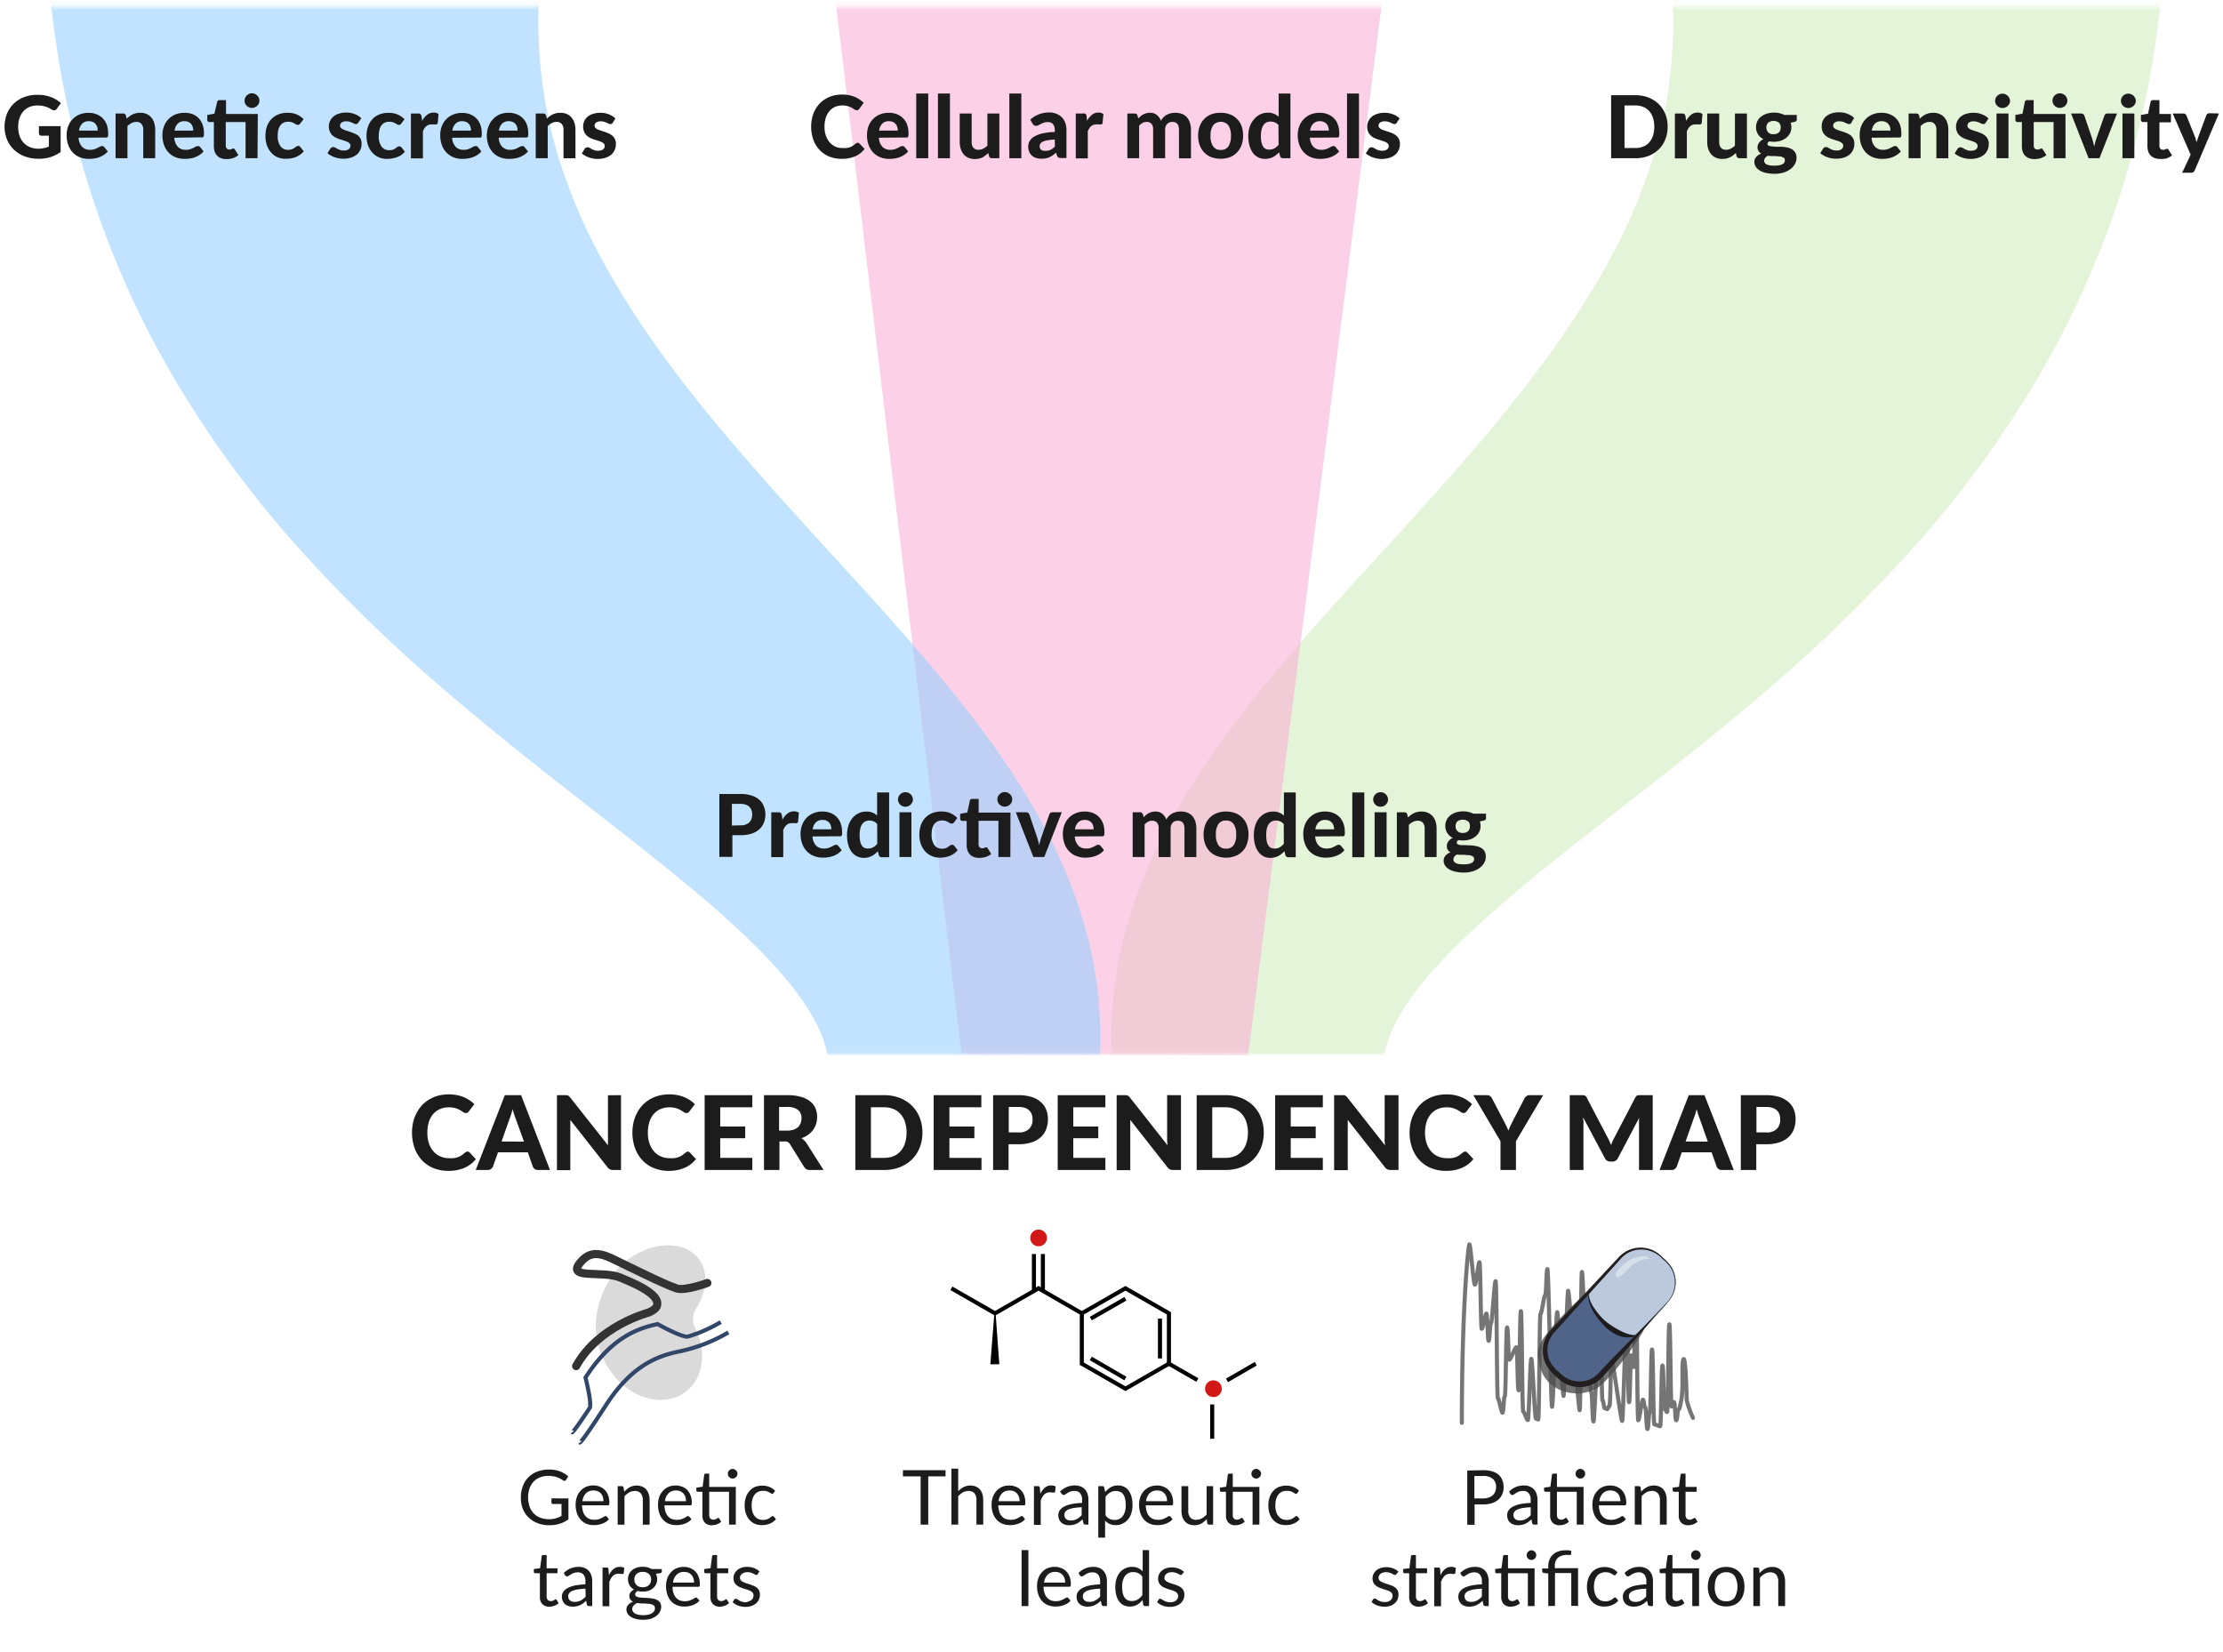 <svg xmlns="http://www.w3.org/2000/svg" xmlns:xlink="http://www.w3.org/1999/xlink" viewBox="0 0 409.52 304.39"><defs><style>.cls-1{fill:url(#linear-gradient);}.cls-12,.cls-2{isolation:isolate;}.cls-13,.cls-14,.cls-3,.cls-6{fill:none;}.cls-3{stroke:#000;}.cls-14,.cls-3,.cls-6{stroke-width:0.75px;}.cls-4{fill:#d31818;}.cls-5{fill:#1c1c1c;}.cls-6{stroke:#757575;}.cls-13,.cls-6{stroke-linecap:round;stroke-linejoin:round;}.cls-7{fill:#4c4c4c;opacity:0.78;mix-blend-mode:multiply;}.cls-8{fill:#506389;}.cls-9{fill:#bcc9dd;}.cls-10{fill:#fff;opacity:0.41;mix-blend-mode:lighten;}.cls-11{fill:#231f20;}.cls-12{fill:#838384;opacity:0.3;}.cls-13{stroke:#333;stroke-width:1.5px;}.cls-14{stroke:#314668;stroke-miterlimit:10;}.cls-15{mask:url(#mask);}.cls-16{opacity:0.6;}.cls-17{fill:#d0edbe;}.cls-18{fill:#fab1d5;}.cls-19{fill:#97d1ff;}.cls-20{filter:url(#luminosity-invert);}</style><linearGradient id="linear-gradient" x1="-1865.23" y1="-1656.08" x2="-1865.23" y2="-1465.4" gradientTransform="translate(2068.38 1658.55)" gradientUnits="userSpaceOnUse"><stop offset="0" stop-color="#fff"/><stop offset="0.02" stop-color="#f0f0f0"/><stop offset="0.09" stop-color="#bfbfbf"/><stop offset="0.17" stop-color="#919191"/><stop offset="0.25" stop-color="#6a6a6a"/><stop offset="0.34" stop-color="#494949"/><stop offset="0.43" stop-color="#2e2e2e"/><stop offset="0.53" stop-color="#1a1a1a"/><stop offset="0.65" stop-color="#0b0b0b"/><stop offset="0.78" stop-color="#030303"/><stop offset="1"/></linearGradient><filter id="luminosity-invert" filterUnits="userSpaceOnUse" color-interpolation-filters="sRGB"><feColorMatrix values="-1 0 0 0 1 0 -1 0 0 1 0 0 -1 0 1 0 0 0 1 0"/></filter><mask id="mask" x="-1.58" y="-7.63" width="409.45" height="202.1" maskUnits="userSpaceOnUse"><g class="cls-20"><rect class="cls-1" x="-1.58" y="1.21" width="409.45" height="193.07" transform="translate(406.3 195.5) rotate(180)"/></g></mask></defs><title>depmapmodel</title><g class="cls-2"><g id="Layer_1" data-name="Layer 1"><g id="New_Symbol" data-name="New Symbol"><polygon points="183.41 241.96 184.09 251.35 182.44 251.35 183.18 241.96 183.41 241.96"/><line class="cls-3" x1="200.94" y1="242.93" x2="207.32" y2="239.28"/><line class="cls-3" x1="200.94" y1="250.27" x2="207.32" y2="253.97"/><polyline class="cls-3" points="199.29 241.96 199.29 251.24 207.32 255.85 215.34 251.24"/><polyline class="cls-3" points="199.29 241.96 207.32 237.35 215.34 241.96 215.34 251.24"/><line class="cls-3" x1="213.69" y1="242.93" x2="213.69" y2="250.27"/><line class="cls-3" x1="192.12" y1="237.86" x2="192.12" y2="231.03"/><line class="cls-3" x1="190.47" y1="237.86" x2="190.47" y2="231.03"/><polyline class="cls-3" points="175.27 237.35 183.3 241.96 191.32 237.35 199.29 241.96"/><line class="cls-3" x1="220.58" y1="254.25" x2="215.34" y2="251.24"/><line class="cls-3" x1="231.34" y1="251.24" x2="226.04" y2="254.31"/><line class="cls-3" x1="223.31" y1="265.07" x2="223.31" y2="258.75"/><path class="cls-4" d="M222,255.85a1.54,1.54,0,1,0,1.54-1.54h0a1.5,1.5,0,0,0-1.54,1.46v.08"/><path class="cls-4" d="M189.79,228.07a1.54,1.54,0,1,0,1.56-1.54,1.53,1.53,0,0,0-1.56,1.54h0"/></g><path class="cls-5" d="M104.72,276.06v3.85a5.5,5.5,0,0,1-1.62.82,6.19,6.19,0,0,1-1.88.27,6,6,0,0,1-2.18-.38,4.8,4.8,0,0,1-1.66-1.05A4.47,4.47,0,0,1,96.32,278a5.58,5.58,0,0,1-.37-2.08,5.84,5.84,0,0,1,.36-2.09A4.47,4.47,0,0,1,99,271.11a5.94,5.94,0,0,1,2.13-.37,6.36,6.36,0,0,1,1.1.09,5.27,5.27,0,0,1,.95.25,4.6,4.6,0,0,1,.8.4,5.15,5.15,0,0,1,.7.53l-.39.62a.36.36,0,0,1-.55.11l-.39-.24a3.69,3.69,0,0,0-.53-.27A3.73,3.73,0,0,0,102,272a4.88,4.88,0,0,0-1-.09,4,4,0,0,0-1.54.28,3.23,3.23,0,0,0-1.17.79,3.5,3.5,0,0,0-.74,1.24,5.39,5.39,0,0,0,0,3.34,3.65,3.65,0,0,0,.77,1.26,3.41,3.41,0,0,0,1.22.8,4.47,4.47,0,0,0,1.6.27,4.24,4.24,0,0,0,1.24-.16,4.85,4.85,0,0,0,1.06-.44v-2.2h-1.56a.29.29,0,0,1-.21-.08.22.22,0,0,1-.08-.19v-.77Z"/><path class="cls-5" d="M112.17,279.89a2.36,2.36,0,0,1-.55.49,3.68,3.68,0,0,1-.69.34,4.71,4.71,0,0,1-.76.2,5.12,5.12,0,0,1-.78.06,3.68,3.68,0,0,1-1.35-.24A3,3,0,0,1,107,280a3.43,3.43,0,0,1-.71-1.19,5,5,0,0,1-.25-1.62,4.18,4.18,0,0,1,.23-1.39,3.22,3.22,0,0,1,.65-1.11,3.06,3.06,0,0,1,1-.75,3.4,3.4,0,0,1,1.38-.27,3,3,0,0,1,1.18.22,2.59,2.59,0,0,1,.94.61,2.88,2.88,0,0,1,.62,1,3.73,3.73,0,0,1,.22,1.34.89.89,0,0,1-.06.4.27.27,0,0,1-.24.09h-4.74a4.34,4.34,0,0,0,.19,1.17,2.29,2.29,0,0,0,.46.83,1.84,1.84,0,0,0,.7.5,2.38,2.38,0,0,0,.91.16,2.8,2.8,0,0,0,.81-.1,4.07,4.07,0,0,0,.58-.24l.41-.23a.48.48,0,0,1,.28-.11.26.26,0,0,1,.24.12Zm-1-3.32a2.53,2.53,0,0,0-.12-.8,1.88,1.88,0,0,0-.35-.62,1.74,1.74,0,0,0-.58-.41,2,2,0,0,0-.76-.14,1.91,1.91,0,0,0-1.42.52,2.47,2.47,0,0,0-.64,1.45Z"/><path class="cls-5" d="M115,274.83a3.11,3.11,0,0,1,.49-.47A3.53,3.53,0,0,1,116,274a3.19,3.19,0,0,1,.61-.23,3.15,3.15,0,0,1,.71-.08,2.54,2.54,0,0,1,1,.2,1.92,1.92,0,0,1,.74.54,2.39,2.39,0,0,1,.45.85,3.48,3.48,0,0,1,.16,1.1v4.52h-1.25v-4.52a1.94,1.94,0,0,0-.37-1.25,1.4,1.4,0,0,0-1.12-.44,2.16,2.16,0,0,0-1,.26,3.52,3.52,0,0,0-.89.72v5.23h-1.25V273.8h.75a.3.3,0,0,1,.33.25Z"/><path class="cls-5" d="M127.38,279.89a2.41,2.41,0,0,1-.56.49,3.17,3.17,0,0,1-.69.34,4.45,4.45,0,0,1-.76.2,5.09,5.09,0,0,1-.77.06,3.78,3.78,0,0,1-1.36-.24,3,3,0,0,1-1.07-.73,3.41,3.41,0,0,1-.7-1.19,4.75,4.75,0,0,1-.25-1.62,4.18,4.18,0,0,1,.22-1.39,3.24,3.24,0,0,1,.66-1.11,2.93,2.93,0,0,1,1-.75,3.41,3.41,0,0,1,1.39-.27,3.06,3.06,0,0,1,1.18.22,2.68,2.68,0,0,1,.94.61,2.86,2.86,0,0,1,.61,1,3.73,3.73,0,0,1,.23,1.34.89.89,0,0,1-.06.4.3.3,0,0,1-.24.09h-4.74a4,4,0,0,0,.18,1.17,2.45,2.45,0,0,0,.46.83,1.92,1.92,0,0,0,.7.5,2.42,2.42,0,0,0,.91.16,2.76,2.76,0,0,0,.81-.1,4.23,4.23,0,0,0,.59-.24,3.32,3.32,0,0,0,.4-.23.5.5,0,0,1,.29-.11.29.29,0,0,1,.24.12Zm-1-3.32a2.53,2.53,0,0,0-.12-.8,1.91,1.91,0,0,0-.36-.62,1.81,1.81,0,0,0-.57-.41,2.06,2.06,0,0,0-.76-.14,1.9,1.9,0,0,0-1.42.52,2.42,2.42,0,0,0-.65,1.45Z"/><path class="cls-5" d="M135.55,280.89H134.3v-6.05h-3.65v4.25a.93.93,0,0,0,.21.67.79.79,0,0,0,.56.22.86.86,0,0,0,.34-.06,1.17,1.17,0,0,0,.25-.11l.18-.12a.27.27,0,0,1,.13-.05.21.21,0,0,1,.17.12l.37.59a2.38,2.38,0,0,1-.78.48,2.7,2.7,0,0,1-.94.17,1.71,1.71,0,0,1-1.29-.47,1.87,1.87,0,0,1-.45-1.35v-4.34h-.85a.26.26,0,0,1-.27-.27v-.5l1.16-.16.29-2.18a.26.26,0,0,1,.09-.17.27.27,0,0,1,.2-.07h.63v2.45h4.9Zm.3-9.37a.8.8,0,0,1-.07.34.9.9,0,0,1-.2.28.92.92,0,0,1-.28.19,1,1,0,0,1-.34.07.94.94,0,0,1-.34-.07.92.92,0,0,1-.28-.19,1.07,1.07,0,0,1-.19-.28,1,1,0,0,1-.07-.34,1,1,0,0,1,.07-.35.92.92,0,0,1,.19-.28,1,1,0,0,1,.28-.2.94.94,0,0,1,.34-.07,1,1,0,0,1,.34.07,1,1,0,0,1,.28.2.8.8,0,0,1,.2.28A.84.84,0,0,1,135.85,271.52Z"/><path class="cls-5" d="M142.52,275.06a.29.29,0,0,1-.11.11.23.23,0,0,1-.15.05.4.4,0,0,1-.23-.09l-.31-.19a2.88,2.88,0,0,0-.46-.2,2.48,2.48,0,0,0-.66-.08,2.19,2.19,0,0,0-.92.18,1.76,1.76,0,0,0-.67.54,2.35,2.35,0,0,0-.41.84,4.36,4.36,0,0,0-.13,1.12,4,4,0,0,0,.14,1.14,2.36,2.36,0,0,0,.42.84,1.81,1.81,0,0,0,.65.52,2,2,0,0,0,.86.18,2.28,2.28,0,0,0,.75-.11,2.15,2.15,0,0,0,.48-.24l.32-.24a.39.39,0,0,1,.26-.11.29.29,0,0,1,.24.12l.35.45a2.45,2.45,0,0,1-.53.49,2.72,2.72,0,0,1-.63.34,3.4,3.4,0,0,1-.71.2,4.77,4.77,0,0,1-.76.06,3.14,3.14,0,0,1-1.23-.24,2.78,2.78,0,0,1-1-.71,3.31,3.31,0,0,1-.66-1.15,4.57,4.57,0,0,1-.24-1.54,4.62,4.62,0,0,1,.22-1.47,3.25,3.25,0,0,1,.65-1.15,2.83,2.83,0,0,1,1-.76,3.75,3.75,0,0,1,2.74,0,3.18,3.18,0,0,1,1,.69Z"/><path class="cls-5" d="M101.2,296a1.71,1.71,0,0,1-1.29-.47,1.87,1.87,0,0,1-.45-1.35v-4.34H98.6a.28.28,0,0,1-.19-.07.24.24,0,0,1-.07-.2v-.5l1.16-.15.29-2.19a.26.26,0,0,1,.09-.17.25.25,0,0,1,.19-.07h.63v2.45h2v.9h-2v4.25a.89.89,0,0,0,.22.67.77.77,0,0,0,.56.22.9.9,0,0,0,.34-.06l.25-.11.18-.12a.27.27,0,0,1,.13-.05.21.21,0,0,1,.17.12l.36.59a2.24,2.24,0,0,1-.77.48A2.79,2.79,0,0,1,101.2,296Z"/><path class="cls-5" d="M103.86,289.8a4,4,0,0,1,1.27-.85,3.82,3.82,0,0,1,1.5-.28,2.71,2.71,0,0,1,1.06.2,2.18,2.18,0,0,1,.78.54,2.42,2.42,0,0,1,.47.85,3.42,3.42,0,0,1,.16,1.09v4.54h-.55a.53.53,0,0,1-.28-.06.41.41,0,0,1-.16-.24l-.13-.67a7.06,7.06,0,0,1-.55.46,3.57,3.57,0,0,1-.56.33,2.34,2.34,0,0,1-.63.21,3.36,3.36,0,0,1-.74.08,2.43,2.43,0,0,1-.77-.12,1.71,1.71,0,0,1-.64-.34,1.59,1.59,0,0,1-.42-.59,1.92,1.92,0,0,1-.16-.83,1.61,1.61,0,0,1,.23-.81,2,2,0,0,1,.75-.69,4.85,4.85,0,0,1,1.35-.5,11.16,11.16,0,0,1,2-.22v-.55a1.88,1.88,0,0,0-.35-1.25,1.31,1.31,0,0,0-1-.42,2.46,2.46,0,0,0-.77.11,3.41,3.41,0,0,0-.54.26l-.39.26a.56.56,0,0,1-.33.12.38.38,0,0,1-.21-.07.81.81,0,0,1-.16-.16Zm4,2.89a10.8,10.8,0,0,0-1.46.14,4.42,4.42,0,0,0-1,.28,1.38,1.38,0,0,0-.55.42.84.84,0,0,0-.17.53,1.14,1.14,0,0,0,.09.48.76.76,0,0,0,.25.33.87.87,0,0,0,.37.19,1.65,1.65,0,0,0,.46.06,2.84,2.84,0,0,0,.6-.06,2.69,2.69,0,0,0,1-.5,3.19,3.19,0,0,0,.43-.4Z"/><path class="cls-5" d="M112.18,290.22a3.18,3.18,0,0,1,.83-1.14,1.8,1.8,0,0,1,1.2-.41,2.1,2.1,0,0,1,.43.05,1.05,1.05,0,0,1,.36.15l-.09.93a.2.2,0,0,1-.21.18l-.28,0a1.88,1.88,0,0,0-.43-.05,1.79,1.79,0,0,0-.6.1,1.61,1.61,0,0,0-.47.29,2,2,0,0,0-.37.48,3.94,3.94,0,0,0-.3.65v4.48H111V288.8h.71a.39.39,0,0,1,.28.07.49.49,0,0,1,.11.27Z"/><path class="cls-5" d="M121.92,289.08v.46c0,.15-.1.25-.29.29l-.81.11a2.13,2.13,0,0,1,.24,1,2.23,2.23,0,0,1-.2.94,2.16,2.16,0,0,1-.55.72,2.29,2.29,0,0,1-.84.47,3.62,3.62,0,0,1-1.06.16,3.51,3.51,0,0,1-.94-.12,1.17,1.17,0,0,0-.35.3.56.56,0,0,0-.11.31.43.43,0,0,0,.2.39,1.71,1.71,0,0,0,.54.18,5.63,5.63,0,0,0,.77.07l.88.05a6.56,6.56,0,0,1,.89.11,2.52,2.52,0,0,1,.76.25,1.33,1.33,0,0,1,.54.48,1.4,1.4,0,0,1,.21.8,1.75,1.75,0,0,1-.23.88,2.34,2.34,0,0,1-.65.76,3.34,3.34,0,0,1-1,.53,4.62,4.62,0,0,1-1.39.2,5.49,5.49,0,0,1-1.36-.15,3.22,3.22,0,0,1-1-.42,1.91,1.91,0,0,1-.58-.59,1.54,1.54,0,0,1-.19-.71,1.27,1.27,0,0,1,.33-.89,2.16,2.16,0,0,1,.9-.58,1.38,1.38,0,0,1-.5-.38,1,1,0,0,1-.18-.63,1.25,1.25,0,0,1,0-.32,1.73,1.73,0,0,1,.17-.33,2.09,2.09,0,0,1,.29-.31,1.56,1.56,0,0,1,.39-.26,2.28,2.28,0,0,1-.82-.78,2.21,2.21,0,0,1-.29-1.13,2.13,2.13,0,0,1,.75-1.66,2.68,2.68,0,0,1,.85-.46,3.77,3.77,0,0,1,2-.06,2.88,2.88,0,0,1,.72.3Zm-1.27,7.19a.64.64,0,0,0-.14-.42,1,1,0,0,0-.4-.25,2.93,2.93,0,0,0-.58-.13q-.33,0-.69-.06l-.75,0-.73-.07a1.91,1.91,0,0,0-.64.46,1,1,0,0,0-.25.64.81.81,0,0,0,.13.45,1,1,0,0,0,.37.36,2,2,0,0,0,.63.23,4,4,0,0,0,.9.09,4.19,4.19,0,0,0,.91-.09,2.29,2.29,0,0,0,.67-.26,1.19,1.19,0,0,0,.43-.4A1,1,0,0,0,120.65,296.27Zm-2.24-3.85a1.91,1.91,0,0,0,.66-.1,1.31,1.31,0,0,0,.48-.3,1.19,1.19,0,0,0,.3-.45,1.76,1.76,0,0,0,.1-.58,1.38,1.38,0,0,0-.4-1,1.56,1.56,0,0,0-1.14-.39,1.6,1.6,0,0,0-1.16.39,1.37,1.37,0,0,0-.39,1,1.54,1.54,0,0,0,.1.58,1.19,1.19,0,0,0,.3.45,1.31,1.31,0,0,0,.48.3A1.93,1.93,0,0,0,118.41,292.42Z"/><path class="cls-5" d="M128.86,294.89a2.41,2.41,0,0,1-.56.49,3.17,3.17,0,0,1-.69.34,4.45,4.45,0,0,1-.76.2,5.09,5.09,0,0,1-.77.06,3.78,3.78,0,0,1-1.36-.24,3,3,0,0,1-1.07-.73,3.41,3.41,0,0,1-.7-1.19,4.75,4.75,0,0,1-.25-1.62,4.18,4.18,0,0,1,.22-1.39,3.24,3.24,0,0,1,.66-1.11,2.93,2.93,0,0,1,1-.75,3.41,3.41,0,0,1,1.39-.27,3.06,3.06,0,0,1,1.18.22,2.68,2.68,0,0,1,.94.61,2.72,2.72,0,0,1,.61,1,3.73,3.73,0,0,1,.23,1.34.89.89,0,0,1-.06.4.3.3,0,0,1-.24.09h-4.74a4,4,0,0,0,.18,1.17,2.45,2.45,0,0,0,.46.83,1.92,1.92,0,0,0,.7.5,2.42,2.42,0,0,0,.91.16,2.71,2.71,0,0,0,.81-.1,4.23,4.23,0,0,0,.59-.24,3.32,3.32,0,0,0,.4-.23.53.53,0,0,1,.29-.11.29.29,0,0,1,.24.12Zm-1-3.32a2.53,2.53,0,0,0-.12-.8,1.91,1.91,0,0,0-.36-.62,1.81,1.81,0,0,0-.57-.41,2.06,2.06,0,0,0-.76-.14,1.91,1.91,0,0,0-1.42.52,2.48,2.48,0,0,0-.65,1.45Z"/><path class="cls-5" d="M132.62,296a1.71,1.71,0,0,1-1.29-.47,1.87,1.87,0,0,1-.45-1.35v-4.34H130a.25.25,0,0,1-.19-.07.22.22,0,0,1-.08-.2v-.5l1.16-.15.29-2.19a.26.26,0,0,1,.09-.17.27.27,0,0,1,.2-.07h.63v2.45h2.05v.9h-2.05v4.25a.93.93,0,0,0,.21.67.79.79,0,0,0,.56.22.86.86,0,0,0,.34-.06,1.17,1.17,0,0,0,.25-.11l.18-.12a.27.27,0,0,1,.13-.05.21.21,0,0,1,.17.12l.37.59a2.38,2.38,0,0,1-.78.48A2.74,2.74,0,0,1,132.62,296Z"/><path class="cls-5" d="M139.59,290a.26.26,0,0,1-.25.16.52.52,0,0,1-.24-.08l-.33-.17a3,3,0,0,0-.46-.17,1.91,1.91,0,0,0-.63-.09,1.6,1.6,0,0,0-.56.09,1.09,1.09,0,0,0-.43.22,1.06,1.06,0,0,0-.28.32.93.93,0,0,0-.09.4.65.65,0,0,0,.16.46,1.2,1.2,0,0,0,.41.31,3.62,3.62,0,0,0,.59.24l.68.22c.23.07.45.16.67.25a2.3,2.3,0,0,1,.59.35,1.66,1.66,0,0,1,.42.52,1.61,1.61,0,0,1,.15.73,2.22,2.22,0,0,1-.17.9,2,2,0,0,1-.52.72,2.31,2.31,0,0,1-.84.48,3.35,3.35,0,0,1-1.15.18,3.59,3.59,0,0,1-1.34-.24,3.43,3.43,0,0,1-1-.62l.29-.48a.44.44,0,0,1,.13-.14.39.39,0,0,1,.2,0,.56.56,0,0,1,.27.1l.33.22a2.49,2.49,0,0,0,.49.21,2.12,2.12,0,0,0,.72.1A2,2,0,0,0,138,295a1.29,1.29,0,0,0,.46-.26,1,1,0,0,0,.27-.37,1.33,1.33,0,0,0,.08-.45.76.76,0,0,0-.15-.48,1.4,1.4,0,0,0-.42-.33,3.62,3.62,0,0,0-.59-.24l-.68-.21c-.23-.08-.46-.16-.68-.26a2.08,2.08,0,0,1-.59-.36,1.7,1.7,0,0,1-.42-.53,1.87,1.87,0,0,1-.15-.78,1.91,1.91,0,0,1,.16-.78,2.11,2.11,0,0,1,.49-.66,2.43,2.43,0,0,1,.79-.45,3.25,3.25,0,0,1,1.07-.17,3.54,3.54,0,0,1,1.26.22,3,3,0,0,1,1,.61Z"/><path class="cls-5" d="M174.19,272H171v8.89H169.6V272h-3.26v-1.14h7.85Z"/><path class="cls-5" d="M176.52,274.74a3.71,3.71,0,0,1,1-.77,2.73,2.73,0,0,1,1.27-.29,2.56,2.56,0,0,1,1,.2,2,2,0,0,1,.74.54,2.39,2.39,0,0,1,.45.85,3.8,3.8,0,0,1,.15,1.1v4.52h-1.25v-4.52a1.88,1.88,0,0,0-.37-1.25,1.36,1.36,0,0,0-1.11-.44,2.2,2.2,0,0,0-1,.26,3.48,3.48,0,0,0-.88.72v5.23h-1.25V270.58h1.25Z"/><path class="cls-5" d="M188.83,279.89a2.36,2.36,0,0,1-.55.49,3.68,3.68,0,0,1-.69.34,5,5,0,0,1-.76.2,5.12,5.12,0,0,1-.78.06,3.68,3.68,0,0,1-1.35-.24,3,3,0,0,1-1.07-.73,3.43,3.43,0,0,1-.71-1.19,5,5,0,0,1-.25-1.62,4.18,4.18,0,0,1,.23-1.39,3.22,3.22,0,0,1,.65-1.11,3.06,3.06,0,0,1,1-.75,3.4,3.4,0,0,1,1.38-.27,3,3,0,0,1,1.18.22,2.59,2.59,0,0,1,.94.61,2.88,2.88,0,0,1,.62,1,3.73,3.73,0,0,1,.22,1.34.89.89,0,0,1-.06.4.27.27,0,0,1-.24.09H183.9a4.34,4.34,0,0,0,.19,1.17,2.29,2.29,0,0,0,.46.83,1.84,1.84,0,0,0,.7.5,2.38,2.38,0,0,0,.91.16,2.8,2.8,0,0,0,.81-.1,4.07,4.07,0,0,0,.58-.24l.41-.23a.48.48,0,0,1,.28-.11.26.26,0,0,1,.24.12Zm-1-3.32a2.53,2.53,0,0,0-.12-.8,1.74,1.74,0,0,0-.36-.62,1.61,1.61,0,0,0-.57-.41,2,2,0,0,0-.76-.14,1.91,1.91,0,0,0-1.42.52,2.47,2.47,0,0,0-.64,1.45Z"/><path class="cls-5" d="M191.65,275.22a3.18,3.18,0,0,1,.83-1.14,1.8,1.8,0,0,1,1.2-.41,1.93,1.93,0,0,1,.42.05,1,1,0,0,1,.37.15l-.09.93a.2.2,0,0,1-.21.18l-.28,0a1.88,1.88,0,0,0-.43-.05,1.79,1.79,0,0,0-.6.1,1.61,1.61,0,0,0-.47.29,2,2,0,0,0-.37.48,3.94,3.94,0,0,0-.3.65v4.48h-1.25V273.8h.71a.39.39,0,0,1,.28.07.49.49,0,0,1,.11.27Z"/><path class="cls-5" d="M195.27,274.8a4.1,4.1,0,0,1,1.27-.85,3.82,3.82,0,0,1,1.5-.28,2.71,2.71,0,0,1,1.06.2,2.18,2.18,0,0,1,.78.54,2.27,2.27,0,0,1,.47.85,3.42,3.42,0,0,1,.16,1.09v4.54H200a.55.55,0,0,1-.28-.06.4.4,0,0,1-.15-.24l-.14-.67a7.06,7.06,0,0,1-.55.46,3.16,3.16,0,0,1-.56.33,2.13,2.13,0,0,1-.63.21,3.26,3.26,0,0,1-.73.08,2.45,2.45,0,0,1-.78-.12,1.75,1.75,0,0,1-.63-.34,1.61,1.61,0,0,1-.43-.59,1.92,1.92,0,0,1-.16-.83,1.61,1.61,0,0,1,.23-.81,2.11,2.11,0,0,1,.75-.69,5.1,5.1,0,0,1,1.35-.5,11.18,11.18,0,0,1,2.05-.22v-.55a1.88,1.88,0,0,0-.36-1.25,1.3,1.3,0,0,0-1-.42,2.48,2.48,0,0,0-.78.11,4.54,4.54,0,0,0-.54.26l-.39.26a.56.56,0,0,1-.32.12.38.38,0,0,1-.22-.07.57.57,0,0,1-.15-.16Zm4,2.89a10.8,10.8,0,0,0-1.47.14,4.58,4.58,0,0,0-1,.28,1.38,1.38,0,0,0-.55.42.9.9,0,0,0-.17.53,1.14,1.14,0,0,0,.09.48.76.76,0,0,0,.25.33.93.93,0,0,0,.37.19,1.65,1.65,0,0,0,.46.06,2.77,2.77,0,0,0,.6-.06,2.25,2.25,0,0,0,.51-.2,2.66,2.66,0,0,0,.47-.3,3.93,3.93,0,0,0,.43-.4Z"/><path class="cls-5" d="M203.6,274.89a3.78,3.78,0,0,1,1-.88,2.59,2.59,0,0,1,1.34-.34,2.65,2.65,0,0,1,1.11.23,2.21,2.21,0,0,1,.85.7,3.39,3.39,0,0,1,.54,1.13,5.77,5.77,0,0,1,.19,1.57,4.84,4.84,0,0,1-.21,1.45,3.25,3.25,0,0,1-.61,1.17,2.8,2.8,0,0,1-1,.78,2.84,2.84,0,0,1-1.29.28,2.53,2.53,0,0,1-1.11-.22,2.59,2.59,0,0,1-.83-.61v3.14h-1.25V273.8h.75a.3.3,0,0,1,.33.25Zm.06,4.29a2,2,0,0,0,.75.65,2.09,2.09,0,0,0,.91.19,1.81,1.81,0,0,0,1.53-.71,3.32,3.32,0,0,0,.53-2,5.08,5.08,0,0,0-.12-1.19,2.3,2.3,0,0,0-.35-.82,1.39,1.39,0,0,0-.57-.46,1.87,1.87,0,0,0-.76-.15,2,2,0,0,0-1.07.28,3,3,0,0,0-.85.79Z"/><path class="cls-5" d="M216,279.89a2.36,2.36,0,0,1-.55.49,3.68,3.68,0,0,1-.69.34,5,5,0,0,1-.76.2,5.12,5.12,0,0,1-.78.06,3.68,3.68,0,0,1-1.35-.24,3,3,0,0,1-1.07-.73,3.43,3.43,0,0,1-.71-1.19,5,5,0,0,1-.25-1.62,4.18,4.18,0,0,1,.23-1.39,3.22,3.22,0,0,1,.65-1.11,3.06,3.06,0,0,1,1.05-.75,3.4,3.4,0,0,1,1.38-.27,3,3,0,0,1,1.18.22,2.59,2.59,0,0,1,.94.61,2.88,2.88,0,0,1,.62,1,3.73,3.73,0,0,1,.22,1.34.89.89,0,0,1-.06.4.27.27,0,0,1-.24.09h-4.74a4.34,4.34,0,0,0,.19,1.17,2.29,2.29,0,0,0,.46.83,1.84,1.84,0,0,0,.7.5,2.38,2.38,0,0,0,.91.16,2.8,2.8,0,0,0,.81-.1,4.07,4.07,0,0,0,.58-.24l.41-.23a.48.48,0,0,1,.28-.11.26.26,0,0,1,.24.12Zm-1-3.32a2.53,2.53,0,0,0-.12-.8,1.74,1.74,0,0,0-.36-.62,1.61,1.61,0,0,0-.57-.41,2,2,0,0,0-.76-.14,1.91,1.91,0,0,0-1.42.52,2.47,2.47,0,0,0-.64,1.45Z"/><path class="cls-5" d="M223.48,273.8v7.09h-.74a.33.33,0,0,1-.34-.26l-.09-.77a4.09,4.09,0,0,1-1,.83A2.8,2.8,0,0,1,220,281a2.69,2.69,0,0,1-1-.19,2,2,0,0,1-.75-.55,2.26,2.26,0,0,1-.45-.84,3.85,3.85,0,0,1-.15-1.1V273.8h1.25v4.52a1.91,1.91,0,0,0,.36,1.24,1.37,1.37,0,0,0,1.13.44,2,2,0,0,0,1-.26,3.14,3.14,0,0,0,.89-.72V273.8Z"/><path class="cls-5" d="M232,280.89h-1.25v-6.05h-3.65v4.25a.93.93,0,0,0,.21.67.79.79,0,0,0,.56.22.86.86,0,0,0,.34-.06,1.17,1.17,0,0,0,.25-.11l.18-.12a.27.27,0,0,1,.13-.05.21.21,0,0,1,.17.12l.37.59a2.38,2.38,0,0,1-.78.48,2.74,2.74,0,0,1-.94.17,1.71,1.71,0,0,1-1.29-.47,1.87,1.87,0,0,1-.45-1.35v-4.34H225a.25.25,0,0,1-.19-.07.22.22,0,0,1-.08-.2v-.5l1.16-.16.29-2.18a.26.26,0,0,1,.09-.17.27.27,0,0,1,.2-.07h.63v2.45H232Zm.3-9.37a.8.8,0,0,1-.07.34.9.9,0,0,1-.2.28.92.92,0,0,1-.28.19,1,1,0,0,1-.34.07.94.94,0,0,1-.34-.07.92.92,0,0,1-.28-.19,1.07,1.07,0,0,1-.19-.28,1,1,0,0,1-.07-.34,1,1,0,0,1,.07-.35.92.92,0,0,1,.19-.28,1,1,0,0,1,.28-.2.94.94,0,0,1,.34-.07,1,1,0,0,1,.34.07,1,1,0,0,1,.28.2.8.8,0,0,1,.2.28A.84.84,0,0,1,232.34,271.52Z"/><path class="cls-5" d="M239,275.06a.29.29,0,0,1-.11.11.25.25,0,0,1-.15.05.4.4,0,0,1-.23-.09l-.31-.19a2.88,2.88,0,0,0-.46-.2,2.48,2.48,0,0,0-.66-.08,2.19,2.19,0,0,0-.92.18,1.76,1.76,0,0,0-.67.54,2.35,2.35,0,0,0-.41.84,4.35,4.35,0,0,0-.14,1.12,3.94,3.94,0,0,0,.15,1.14,2.36,2.36,0,0,0,.42.84,1.73,1.73,0,0,0,.65.52,2,2,0,0,0,.86.18,2.18,2.18,0,0,0,.74-.11,2,2,0,0,0,.49-.24l.32-.24a.39.39,0,0,1,.26-.11.29.29,0,0,1,.24.12l.35.45a2.45,2.45,0,0,1-.53.49,2.94,2.94,0,0,1-.63.34,3.4,3.4,0,0,1-.71.2,4.77,4.77,0,0,1-.76.06,3.14,3.14,0,0,1-1.23-.24,2.78,2.78,0,0,1-1-.71,3.31,3.31,0,0,1-.66-1.15,4.57,4.57,0,0,1-.24-1.54,4.62,4.62,0,0,1,.22-1.47,3.39,3.39,0,0,1,.64-1.15,2.87,2.87,0,0,1,1.05-.76,3.75,3.75,0,0,1,2.74,0,3.18,3.18,0,0,1,1,.69Z"/><path class="cls-5" d="M189.45,285.58v10.31H188.2V285.58Z"/><path class="cls-5" d="M197.22,294.89a2.36,2.36,0,0,1-.55.49,3.68,3.68,0,0,1-.69.34,5,5,0,0,1-.76.2,5.12,5.12,0,0,1-.78.06,3.68,3.68,0,0,1-1.35-.24A3,3,0,0,1,192,295a3.28,3.28,0,0,1-.71-1.19,4.75,4.75,0,0,1-.25-1.62,4.18,4.18,0,0,1,.23-1.39,3.22,3.22,0,0,1,.65-1.11,3,3,0,0,1,1-.75,3.48,3.48,0,0,1,1.39-.27,3,3,0,0,1,1.18.22,2.59,2.59,0,0,1,.94.61,2.88,2.88,0,0,1,.62,1,3.73,3.73,0,0,1,.22,1.34.89.89,0,0,1-.06.4.27.27,0,0,1-.24.09h-4.74a4.34,4.34,0,0,0,.19,1.17,2.29,2.29,0,0,0,.46.83,1.84,1.84,0,0,0,.7.5,2.38,2.38,0,0,0,.91.16,2.69,2.69,0,0,0,.8-.1,3.78,3.78,0,0,0,.59-.24l.41-.23a.48.48,0,0,1,.28-.11.29.29,0,0,1,.24.12Zm-1-3.32a2.53,2.53,0,0,0-.12-.8,1.74,1.74,0,0,0-.36-.62,1.61,1.61,0,0,0-.57-.41,2,2,0,0,0-.76-.14,1.91,1.91,0,0,0-1.42.52,2.48,2.48,0,0,0-.65,1.45Z"/><path class="cls-5" d="M198.68,289.8a4.06,4.06,0,0,1,1.26-.85,3.9,3.9,0,0,1,1.51-.28,2.71,2.71,0,0,1,1.06.2,2.23,2.23,0,0,1,.77.54,2.44,2.44,0,0,1,.48.85,3.42,3.42,0,0,1,.16,1.09v4.54h-.55a.53.53,0,0,1-.28-.06.41.41,0,0,1-.16-.24l-.14-.67a7,7,0,0,1-.54.46,3.57,3.57,0,0,1-.56.33,2.34,2.34,0,0,1-.63.21,3.36,3.36,0,0,1-.74.08,2.54,2.54,0,0,1-.78-.12,1.63,1.63,0,0,1-1.06-.93,2.09,2.09,0,0,1-.15-.83,1.51,1.51,0,0,1,.23-.81,2,2,0,0,1,.75-.69,4.85,4.85,0,0,1,1.35-.5,11,11,0,0,1,2-.22v-.55a1.88,1.88,0,0,0-.36-1.25,1.27,1.27,0,0,0-1-.42,2.41,2.41,0,0,0-.77.11,3.41,3.41,0,0,0-.54.26l-.39.26a.56.56,0,0,1-.33.12.41.41,0,0,1-.22-.07.57.57,0,0,1-.15-.16Zm4,2.89a11.14,11.14,0,0,0-1.47.14,4.32,4.32,0,0,0-1,.28,1.42,1.42,0,0,0-.56.42.9.9,0,0,0-.17.53,1.14,1.14,0,0,0,.09.48,1,1,0,0,0,.25.33,1,1,0,0,0,.37.19,1.76,1.76,0,0,0,.46.06,2.77,2.77,0,0,0,.6-.06,2.16,2.16,0,0,0,.52-.2,2.59,2.59,0,0,0,.46-.3,3.19,3.19,0,0,0,.43-.4Z"/><path class="cls-5" d="M211.68,285.58v10.31h-.74a.33.33,0,0,1-.34-.26l-.11-.86a4.08,4.08,0,0,1-1,.88,2.7,2.7,0,0,1-1.35.33,2.49,2.49,0,0,1-1.1-.23,2.28,2.28,0,0,1-.85-.69,3.39,3.39,0,0,1-.54-1.13,5.75,5.75,0,0,1-.19-1.56,4.86,4.86,0,0,1,.21-1.46,3.75,3.75,0,0,1,.6-1.18,2.75,2.75,0,0,1,1-.78,2.8,2.8,0,0,1,1.28-.28,2.57,2.57,0,0,1,1.12.22,2.87,2.87,0,0,1,.83.61v-3.92Zm-1.24,4.9a1.94,1.94,0,0,0-1.67-.84,1.79,1.79,0,0,0-1.52.71,3.33,3.33,0,0,0-.53,2,5,5,0,0,0,.12,1.18,2.16,2.16,0,0,0,.35.81,1.33,1.33,0,0,0,.56.47,1.89,1.89,0,0,0,.77.15,2.05,2.05,0,0,0,1.07-.28,3.14,3.14,0,0,0,.85-.79Z"/><path class="cls-5" d="M217.79,290a.28.28,0,0,1-.26.16.52.52,0,0,1-.24-.08l-.33-.17a2.85,2.85,0,0,0-.45-.17,2,2,0,0,0-.63-.09,1.7,1.7,0,0,0-.57.09,1.17,1.17,0,0,0-.43.22,1.06,1.06,0,0,0-.28.32.93.93,0,0,0-.09.4.65.65,0,0,0,.16.46,1.2,1.2,0,0,0,.41.31,4,4,0,0,0,.59.24l.68.22c.23.07.45.16.67.25a2.3,2.3,0,0,1,.59.35,1.66,1.66,0,0,1,.42.52,1.61,1.61,0,0,1,.16.73,2.23,2.23,0,0,1-.18.9,2,2,0,0,1-.52.72,2.31,2.31,0,0,1-.84.48,3.35,3.35,0,0,1-1.15.18,3.59,3.59,0,0,1-1.34-.24,3.43,3.43,0,0,1-1-.62l.29-.48a.38.38,0,0,1,.14-.14.36.36,0,0,1,.19,0,.53.53,0,0,1,.27.1,2.89,2.89,0,0,0,.34.22,2.16,2.16,0,0,0,.48.21,2.12,2.12,0,0,0,.72.1,2,2,0,0,0,.63-.09,1.21,1.21,0,0,0,.46-.26,1,1,0,0,0,.27-.37,1.13,1.13,0,0,0,.09-.45.77.77,0,0,0-.16-.48,1.4,1.4,0,0,0-.42-.33,3.62,3.62,0,0,0-.59-.24l-.68-.21c-.23-.08-.46-.16-.68-.26a2.08,2.08,0,0,1-.59-.36,1.7,1.7,0,0,1-.42-.53,1.87,1.87,0,0,1-.15-.78,1.77,1.77,0,0,1,.17-.78,1.84,1.84,0,0,1,.49-.66,2.24,2.24,0,0,1,.79-.45,3.2,3.2,0,0,1,1.07-.17,3.52,3.52,0,0,1,1.25.22,2.91,2.91,0,0,1,1,.61Z"/><path class="cls-5" d="M86.12,212.16a.54.54,0,0,1,.4.17l1.13,1.21a5.27,5.27,0,0,1-2.07,1.61,7.19,7.19,0,0,1-3,.56,7.12,7.12,0,0,1-2.79-.53,6,6,0,0,1-2.1-1.47,6.82,6.82,0,0,1-1.33-2.23,8.86,8.86,0,0,1-.24-4.78,7.22,7.22,0,0,1,.65-1.7,6.9,6.9,0,0,1,1-1.41,6.36,6.36,0,0,1,3-1.74,7.89,7.89,0,0,1,1.92-.23,7.42,7.42,0,0,1,1.44.13,7.2,7.2,0,0,1,1.27.37,5.58,5.58,0,0,1,1.08.58,5.51,5.51,0,0,1,.9.73l-1,1.31a.66.66,0,0,1-.22.22.59.59,0,0,1-.36.1.82.82,0,0,1-.46-.17l-.57-.36a4.22,4.22,0,0,0-.84-.36,4.62,4.62,0,0,0-1.29-.16,3.93,3.93,0,0,0-1.59.32,3.44,3.44,0,0,0-1.24.9,4.27,4.27,0,0,0-.8,1.46,6.29,6.29,0,0,0-.28,2,6.06,6.06,0,0,0,.3,2,4.41,4.41,0,0,0,.85,1.47,3.66,3.66,0,0,0,1.25.9,3.78,3.78,0,0,0,1.54.31,6.05,6.05,0,0,0,.88,0,3.38,3.38,0,0,0,.73-.16,3.32,3.32,0,0,0,.64-.29,3.85,3.85,0,0,0,.6-.46,1,1,0,0,1,.22-.14A.48.48,0,0,1,86.12,212.16Z"/><path class="cls-5" d="M101.32,215.55H99.11a1,1,0,0,1-.6-.17,1.1,1.1,0,0,1-.35-.45l-.93-2.64H91.74l-.93,2.64a1.22,1.22,0,0,1-.34.43.87.87,0,0,1-.59.19H87.64L93,201.77H96Zm-4.79-5.23L95,206.1c-.09-.22-.18-.48-.28-.78s-.19-.62-.28-1c-.09.36-.18.69-.28,1s-.19.56-.28.78l-1.48,4.2Z"/><path class="cls-5" d="M114.4,201.77v13.78h-1.47a1.19,1.19,0,0,1-.56-.11,1.22,1.22,0,0,1-.44-.37l-6.87-8.74c0,.22,0,.44,0,.65s0,.42,0,.6v8H102.6V201.77h1.81a.88.88,0,0,1,.23.07.81.81,0,0,1,.2.14,1.69,1.69,0,0,1,.21.23L112,211c0-.24,0-.47,0-.69s0-.44,0-.65v-7.88Z"/><path class="cls-5" d="M126.68,212.16a.54.54,0,0,1,.4.17l1.13,1.21a5.3,5.3,0,0,1-2.08,1.61,7.15,7.15,0,0,1-2.95.56,7,7,0,0,1-2.78-.53,6,6,0,0,1-2.1-1.47,6.49,6.49,0,0,1-1.33-2.23,8.6,8.6,0,0,1-.24-4.78,6.81,6.81,0,0,1,.65-1.7,6.55,6.55,0,0,1,1-1.41,6.42,6.42,0,0,1,1.36-1.07,6.56,6.56,0,0,1,1.66-.67,7.87,7.87,0,0,1,1.91-.23,7.35,7.35,0,0,1,1.44.13,6.73,6.73,0,0,1,1.27.37,5.66,5.66,0,0,1,1.09.58,6.51,6.51,0,0,1,.9.73l-1,1.31a.77.77,0,0,1-.22.22.64.64,0,0,1-.36.1.79.79,0,0,1-.46-.17l-.57-.36a4,4,0,0,0-2.13-.52,3.93,3.93,0,0,0-1.59.32,3.36,3.36,0,0,0-1.24.9,4.11,4.11,0,0,0-.8,1.46,6.28,6.28,0,0,0-.29,2,5.8,5.8,0,0,0,.31,2,4.41,4.41,0,0,0,.85,1.47,3.48,3.48,0,0,0,1.25.9,3.77,3.77,0,0,0,1.53.31,5.89,5.89,0,0,0,.88,0,3.13,3.13,0,0,0,.73-.16,2.85,2.85,0,0,0,.64-.29,3.43,3.43,0,0,0,.6-.46,1.35,1.35,0,0,1,.22-.14A.54.54,0,0,1,126.68,212.16Z"/><path class="cls-5" d="M132.68,204v3.54h4.6v2.16h-4.6v3.62h5.91v2.23h-8.78V201.77h8.78V204Z"/><path class="cls-5" d="M151.71,215.55h-2.57a1.13,1.13,0,0,1-1-.55l-2.62-4.22a1.16,1.16,0,0,0-.36-.37,1.22,1.22,0,0,0-.57-.11h-1v5.25h-2.85V201.77h4.33a8.88,8.88,0,0,1,2.47.3,4.56,4.56,0,0,1,1.68.83,3.11,3.11,0,0,1,1,1.27,4.07,4.07,0,0,1,.31,1.62,4.2,4.2,0,0,1-.2,1.29,3.76,3.76,0,0,1-1.48,2,4.75,4.75,0,0,1-1.23.63,2.54,2.54,0,0,1,.51.37,2.63,2.63,0,0,1,.43.5ZM145,208.3a3.61,3.61,0,0,0,1.2-.18,2.39,2.39,0,0,0,.83-.48,2,2,0,0,0,.47-.73,2.67,2.67,0,0,0,.15-.91,1.84,1.84,0,0,0-.65-1.52,3,3,0,0,0-2-.54h-1.48v4.36Z"/><path class="cls-5" d="M169.93,208.66a7.43,7.43,0,0,1-.51,2.78,6.36,6.36,0,0,1-1.43,2.18,6.65,6.65,0,0,1-2.23,1.42,7.86,7.86,0,0,1-2.89.51h-5.3V201.77h5.3a7.86,7.86,0,0,1,2.89.51,6.52,6.52,0,0,1,2.23,1.43,6.36,6.36,0,0,1,1.43,2.18A7.34,7.34,0,0,1,169.93,208.66Zm-2.92,0a6.15,6.15,0,0,0-.29-1.95,4,4,0,0,0-.82-1.46,3.43,3.43,0,0,0-1.29-.92,4.35,4.35,0,0,0-1.74-.33h-2.43v9.32h2.43a4.54,4.54,0,0,0,1.74-.32,3.43,3.43,0,0,0,1.29-.92,4,4,0,0,0,.82-1.47A6.2,6.2,0,0,0,167,208.66Z"/><path class="cls-5" d="M174.9,204v3.54h4.6v2.16h-4.6v3.62h5.91v2.23H172V201.77h8.78V204Z"/><path class="cls-5" d="M187.59,201.77a8.07,8.07,0,0,1,2.45.33,4.5,4.5,0,0,1,1.69.93,3.58,3.58,0,0,1,1,1.41,4.88,4.88,0,0,1,.32,1.77,5.14,5.14,0,0,1-.34,1.87,3.82,3.82,0,0,1-1,1.45,4.74,4.74,0,0,1-1.7.95,7.93,7.93,0,0,1-2.41.33h-1.8v4.74h-2.85V201.77Zm0,6.86a2.61,2.61,0,0,0,2-.65,2.42,2.42,0,0,0,.63-1.77,2.75,2.75,0,0,0-.16-.93,1.86,1.86,0,0,0-.48-.72,2,2,0,0,0-.8-.46,3.59,3.59,0,0,0-1.15-.16h-1.8v4.69Z"/><path class="cls-5" d="M197.72,204v3.54h4.6v2.16h-4.6v3.62h5.91v2.23h-8.78V201.77h8.78V204Z"/><path class="cls-5" d="M217.56,201.77v13.78h-1.47a1.19,1.19,0,0,1-.56-.11,1.34,1.34,0,0,1-.45-.37l-6.86-8.74c0,.22,0,.44,0,.65s0,.42,0,.6v8h-2.51V201.77h1.8a.84.84,0,0,1,.24.07.81.81,0,0,1,.2.14,1.69,1.69,0,0,1,.21.23l6.91,8.77q0-.36-.06-.69c0-.23,0-.44,0-.65v-7.88Z"/><path class="cls-5" d="M232.81,208.66a7.43,7.43,0,0,1-.51,2.78,6.36,6.36,0,0,1-1.43,2.18,6.65,6.65,0,0,1-2.23,1.42,7.86,7.86,0,0,1-2.89.51h-5.3V201.77h5.3a7.86,7.86,0,0,1,2.89.51,6.52,6.52,0,0,1,2.23,1.43,6.36,6.36,0,0,1,1.43,2.18A7.34,7.34,0,0,1,232.81,208.66Zm-2.92,0a6.15,6.15,0,0,0-.29-1.95,4,4,0,0,0-.82-1.46,3.43,3.43,0,0,0-1.29-.92,4.35,4.35,0,0,0-1.74-.33h-2.43v9.32h2.43a4.54,4.54,0,0,0,1.74-.32,3.43,3.43,0,0,0,1.29-.92,4,4,0,0,0,.82-1.47A6.2,6.2,0,0,0,229.89,208.66Z"/><path class="cls-5" d="M237.78,204v3.54h4.6v2.16h-4.6v3.62h5.91v2.23h-8.78V201.77h8.78V204Z"/><path class="cls-5" d="M257.63,201.77v13.78h-1.48a1.19,1.19,0,0,1-.56-.11,1.22,1.22,0,0,1-.44-.37l-6.87-8.74c0,.22,0,.44,0,.65s0,.42,0,.6v8h-2.51V201.77h1.81a.88.88,0,0,1,.23.07.66.66,0,0,1,.2.14,1.69,1.69,0,0,1,.21.23l6.91,8.77c0-.24,0-.47-.05-.69s0-.44,0-.65v-7.88Z"/><path class="cls-5" d="M269.9,212.16a.54.54,0,0,1,.4.17l1.13,1.21a5.3,5.3,0,0,1-2.08,1.61,7.15,7.15,0,0,1-3,.56,7,7,0,0,1-2.78-.53,6,6,0,0,1-2.1-1.47,6.49,6.49,0,0,1-1.33-2.23,8.6,8.6,0,0,1-.24-4.78,6.81,6.81,0,0,1,.65-1.7,6.55,6.55,0,0,1,1-1.41,6.42,6.42,0,0,1,1.36-1.07,6.56,6.56,0,0,1,1.66-.67,7.87,7.87,0,0,1,1.91-.23,7.35,7.35,0,0,1,1.44.13,6.73,6.73,0,0,1,1.27.37,5.66,5.66,0,0,1,1.09.58,6.51,6.51,0,0,1,.9.73l-1,1.31a.77.77,0,0,1-.22.22.64.64,0,0,1-.36.1.79.79,0,0,1-.46-.17l-.57-.36a4,4,0,0,0-2.13-.52,3.93,3.93,0,0,0-1.59.32,3.36,3.36,0,0,0-1.24.9,4.11,4.11,0,0,0-.8,1.46,6.28,6.28,0,0,0-.29,2,5.8,5.8,0,0,0,.31,2,4.41,4.41,0,0,0,.85,1.47,3.48,3.48,0,0,0,1.25.9,3.77,3.77,0,0,0,1.53.31,5.89,5.89,0,0,0,.88,0,3.13,3.13,0,0,0,.73-.16,2.85,2.85,0,0,0,.64-.29,3.43,3.43,0,0,0,.6-.46,1.35,1.35,0,0,1,.22-.14A.54.54,0,0,1,269.9,212.16Z"/><path class="cls-5" d="M279.27,210.25v5.3h-2.85v-5.3l-5-8.48h2.51a.92.92,0,0,1,.59.18,1.16,1.16,0,0,1,.36.45l2.26,4.34c.15.29.29.56.41.81s.23.51.33.76c.09-.25.19-.5.31-.76s.25-.53.39-.81l2.24-4.34a1.28,1.28,0,0,1,.35-.43.88.88,0,0,1,.59-.2h2.52Z"/><path class="cls-5" d="M304.46,201.77v13.78h-2.52v-8.46c0-.18,0-.37,0-.57s0-.41.05-.62l-3.94,7.48a1.07,1.07,0,0,1-1,.62h-.4a1.08,1.08,0,0,1-1-.62l-4-7.51c0,.22,0,.44.05.64s0,.4,0,.58v8.46h-2.52V201.77h2.49a.66.66,0,0,1,.25.05.63.63,0,0,1,.2.13,1.17,1.17,0,0,1,.18.26l3.85,7.35c.12.22.24.45.34.68l.3.72c.09-.25.19-.5.3-.74a7.37,7.37,0,0,1,.34-.69l3.82-7.32a.92.92,0,0,1,.19-.26.63.63,0,0,1,.2-.13.62.62,0,0,1,.25-.05h2.49Z"/><path class="cls-5" d="M319.4,215.55h-2.21a1,1,0,0,1-.6-.17,1.1,1.1,0,0,1-.35-.45l-.93-2.64h-5.49l-.93,2.64a1.22,1.22,0,0,1-.34.43.87.87,0,0,1-.59.19h-2.24l5.39-13.78H314Zm-4.79-5.23-1.49-4.22c-.09-.22-.18-.48-.28-.78s-.19-.62-.28-1c-.09.36-.18.69-.28,1s-.19.56-.28.78l-1.48,4.2Z"/><path class="cls-5" d="M325.33,201.77a8.12,8.12,0,0,1,2.45.33,4.58,4.58,0,0,1,1.69.93,3.58,3.58,0,0,1,1,1.41,4.88,4.88,0,0,1,.31,1.77,5.14,5.14,0,0,1-.33,1.87,3.93,3.93,0,0,1-1,1.45,4.78,4.78,0,0,1-1.71.95,7.82,7.82,0,0,1-2.4.33h-1.8v4.74h-2.85V201.77Zm0,6.86a2.61,2.61,0,0,0,2-.65,2.42,2.42,0,0,0,.62-1.77,2.75,2.75,0,0,0-.15-.93,1.86,1.86,0,0,0-.48-.72,2,2,0,0,0-.8-.46,3.59,3.59,0,0,0-1.15-.16h-1.8v4.69Z"/><path class="cls-5" d="M273.25,270.86a5.47,5.47,0,0,1,1.66.22,3.14,3.14,0,0,1,1.16.62,2.5,2.5,0,0,1,.69,1A3.51,3.51,0,0,1,277,274a3.11,3.11,0,0,1-.25,1.28,2.77,2.77,0,0,1-.71,1,3.48,3.48,0,0,1-1.17.65,5,5,0,0,1-1.61.23h-1.61v3.76h-1.35v-10Zm0,5.2a3,3,0,0,0,1-.16,2,2,0,0,0,.74-.43,1.61,1.61,0,0,0,.46-.66,2.15,2.15,0,0,0,.16-.85,1.92,1.92,0,0,0-.59-1.49,2.62,2.62,0,0,0-1.8-.54h-1.61v4.13Z"/><path class="cls-5" d="M278,274.8a4.06,4.06,0,0,1,1.26-.85,3.9,3.9,0,0,1,1.51-.28,2.66,2.66,0,0,1,1.05.2,2.18,2.18,0,0,1,.78.54,2.44,2.44,0,0,1,.48.85,3.42,3.42,0,0,1,.16,1.09v4.54h-.55a.51.51,0,0,1-.28-.06.41.41,0,0,1-.16-.24l-.14-.67a7,7,0,0,1-.54.46,3.57,3.57,0,0,1-.56.33,2.34,2.34,0,0,1-.63.21,3.36,3.36,0,0,1-.74.08,2.54,2.54,0,0,1-.78-.12,1.63,1.63,0,0,1-1.06-.93,2.09,2.09,0,0,1-.15-.83,1.51,1.51,0,0,1,.23-.81,2,2,0,0,1,.75-.69,4.85,4.85,0,0,1,1.35-.5,11,11,0,0,1,2-.22v-.55a1.88,1.88,0,0,0-.36-1.25,1.27,1.27,0,0,0-1-.42,2.41,2.41,0,0,0-.77.11,3.41,3.41,0,0,0-.54.26l-.39.26a.56.56,0,0,1-.33.12.41.41,0,0,1-.22-.07.57.57,0,0,1-.15-.16Zm4,2.89a11.14,11.14,0,0,0-1.47.14,4.32,4.32,0,0,0-1,.28,1.42,1.42,0,0,0-.56.42.9.9,0,0,0-.17.53,1.14,1.14,0,0,0,.09.48.85.85,0,0,0,.25.33,1,1,0,0,0,.37.19,1.76,1.76,0,0,0,.46.06,2.77,2.77,0,0,0,.6-.06,2.16,2.16,0,0,0,.52-.2,2.59,2.59,0,0,0,.46-.3,3.19,3.19,0,0,0,.43-.4Z"/><path class="cls-5" d="M291.72,280.89h-1.25v-6.05h-3.65v4.25a.93.93,0,0,0,.21.67.79.79,0,0,0,.56.22.86.86,0,0,0,.34-.06,1.17,1.17,0,0,0,.25-.11l.18-.12a.27.27,0,0,1,.13-.05.21.21,0,0,1,.17.12l.37.59a2.38,2.38,0,0,1-.78.48,2.7,2.7,0,0,1-.94.17,1.71,1.71,0,0,1-1.29-.47,1.87,1.87,0,0,1-.45-1.35v-4.34h-.85a.26.26,0,0,1-.27-.27v-.5l1.16-.16.29-2.18a.26.26,0,0,1,.09-.17.27.27,0,0,1,.2-.07h.63v2.45h4.9Zm.3-9.37a.8.8,0,0,1-.07.34.9.9,0,0,1-.2.28.92.92,0,0,1-.28.19,1,1,0,0,1-.34.07.94.94,0,0,1-.34-.07.92.92,0,0,1-.28-.19,1.07,1.07,0,0,1-.19-.28,1,1,0,0,1-.07-.34,1,1,0,0,1,.07-.35.92.92,0,0,1,.19-.28,1,1,0,0,1,.28-.2.94.94,0,0,1,.34-.07,1,1,0,0,1,.34.07,1,1,0,0,1,.28.2.8.8,0,0,1,.2.28A.84.84,0,0,1,292,271.52Z"/><path class="cls-5" d="M299.51,279.89a2.17,2.17,0,0,1-.55.49,3.17,3.17,0,0,1-.69.34,4.71,4.71,0,0,1-.76.2,5.12,5.12,0,0,1-.78.06,3.68,3.68,0,0,1-1.35-.24,3,3,0,0,1-1.07-.73,3.26,3.26,0,0,1-.7-1.19,4.75,4.75,0,0,1-.26-1.62,4.18,4.18,0,0,1,.23-1.39,3.09,3.09,0,0,1,.66-1.11,2.93,2.93,0,0,1,1-.75,3.4,3.4,0,0,1,1.38-.27,3,3,0,0,1,1.18.22,2.51,2.51,0,0,1,.94.61,2.74,2.74,0,0,1,.62,1,3.73,3.73,0,0,1,.23,1.34.86.86,0,0,1-.07.4.27.27,0,0,1-.24.09h-4.73a4,4,0,0,0,.18,1.17,2.29,2.29,0,0,0,.46.83,1.92,1.92,0,0,0,.7.5,2.38,2.38,0,0,0,.91.16,2.8,2.8,0,0,0,.81-.1,4.07,4.07,0,0,0,.58-.24,3.54,3.54,0,0,0,.41-.23.5.5,0,0,1,.29-.11.26.26,0,0,1,.23.12Zm-1-3.32a2.28,2.28,0,0,0-.13-.8,1.88,1.88,0,0,0-.35-.62,1.81,1.81,0,0,0-.57-.41,2.07,2.07,0,0,0-.77-.14,1.89,1.89,0,0,0-1.41.52,2.42,2.42,0,0,0-.65,1.45Z"/><path class="cls-5" d="M302.33,274.83a3.61,3.61,0,0,1,.49-.47,3.53,3.53,0,0,1,.55-.37,2.76,2.76,0,0,1,1.32-.31,2.51,2.51,0,0,1,1,.2,1.85,1.85,0,0,1,.74.54,2.57,2.57,0,0,1,.46.85,3.8,3.8,0,0,1,.15,1.1v4.52h-1.25v-4.52a1.88,1.88,0,0,0-.37-1.25,1.4,1.4,0,0,0-1.12-.44,2.16,2.16,0,0,0-1,.26,3.48,3.48,0,0,0-.88.72v5.23h-1.26V273.8h.75a.3.3,0,0,1,.33.25Z"/><path class="cls-5" d="M311,281a1.71,1.71,0,0,1-1.29-.47,1.87,1.87,0,0,1-.45-1.35v-4.34h-.85a.26.26,0,0,1-.27-.27v-.5l1.16-.15.29-2.19a.31.31,0,0,1,.09-.17.27.27,0,0,1,.2-.07h.63v2.45h2.05v.9h-2.05v4.25a.93.93,0,0,0,.21.67.79.79,0,0,0,.56.22.86.86,0,0,0,.34-.06,1.17,1.17,0,0,0,.25-.11l.18-.12a.27.27,0,0,1,.13-.05.21.21,0,0,1,.17.12l.37.59a2.38,2.38,0,0,1-.78.48A2.7,2.7,0,0,1,311,281Z"/><path class="cls-5" d="M257.23,290a.26.26,0,0,1-.26.16.52.52,0,0,1-.24-.08l-.32-.17a3,3,0,0,0-.46-.17,2,2,0,0,0-.63-.09,1.7,1.7,0,0,0-.57.09,1.25,1.25,0,0,0-.43.22.91.91,0,0,0-.27.32.93.93,0,0,0-.09.4.69.69,0,0,0,.15.46,1.35,1.35,0,0,0,.42.31,3.62,3.62,0,0,0,.59.24l.67.22c.23.07.46.16.68.25a2.49,2.49,0,0,1,.59.35,1.5,1.5,0,0,1,.41.52,1.49,1.49,0,0,1,.16.73,2.4,2.4,0,0,1-.17.9,2,2,0,0,1-.52.72,2.31,2.31,0,0,1-.84.48A3.39,3.39,0,0,1,255,296a3.56,3.56,0,0,1-1.34-.24,3.36,3.36,0,0,1-1-.62l.3-.48a.44.44,0,0,1,.13-.14.39.39,0,0,1,.2,0,.5.5,0,0,1,.26.1l.34.22a2.25,2.25,0,0,0,.49.21,2.09,2.09,0,0,0,.71.1,2,2,0,0,0,.64-.09,1.24,1.24,0,0,0,.45-.26.81.81,0,0,0,.27-.37,1.13,1.13,0,0,0,.09-.45.71.71,0,0,0-.16-.48,1.24,1.24,0,0,0-.41-.33,3.62,3.62,0,0,0-.59-.24l-.68-.21c-.23-.08-.46-.16-.68-.26a2.08,2.08,0,0,1-.59-.36,1.57,1.57,0,0,1-.42-.53,1.87,1.87,0,0,1-.16-.78,1.92,1.92,0,0,1,.17-.78,2,2,0,0,1,.49-.66,2.43,2.43,0,0,1,.79-.45,3.2,3.2,0,0,1,1.07-.17,3.54,3.54,0,0,1,1.26.22,3,3,0,0,1,1,.61Z"/><path class="cls-5" d="M261.34,296a1.71,1.71,0,0,1-1.29-.47,1.87,1.87,0,0,1-.45-1.35v-4.34h-.86a.28.28,0,0,1-.19-.07.24.24,0,0,1-.07-.2v-.5l1.16-.15.29-2.19a.26.26,0,0,1,.09-.17.25.25,0,0,1,.19-.07h.63v2.45h2.05v.9h-2.05v4.25a.93.93,0,0,0,.22.67.77.77,0,0,0,.56.22.9.9,0,0,0,.34-.06,1.17,1.17,0,0,0,.25-.11l.18-.12a.27.27,0,0,1,.13-.05.21.21,0,0,1,.17.12l.37.59a2.38,2.38,0,0,1-.78.48A2.74,2.74,0,0,1,261.34,296Z"/><path class="cls-5" d="M265.37,290.22a3,3,0,0,1,.82-1.14,1.84,1.84,0,0,1,1.2-.41,2,2,0,0,1,.43.05,1.11,1.11,0,0,1,.37.15l-.09.93a.2.2,0,0,1-.21.18l-.29,0a1.86,1.86,0,0,0-1,.05,1.75,1.75,0,0,0-.47.29,2.34,2.34,0,0,0-.37.48,3.26,3.26,0,0,0-.29.65v4.48h-1.26V288.8h.72a.41.41,0,0,1,.28.07.49.49,0,0,1,.1.27Z"/><path class="cls-5" d="M269,289.8a4.22,4.22,0,0,1,1.27-.85,3.87,3.87,0,0,1,1.51-.28,2.66,2.66,0,0,1,1.05.2,2.18,2.18,0,0,1,.78.54,2.44,2.44,0,0,1,.48.85,3.72,3.72,0,0,1,.16,1.09v4.54h-.56a.55.55,0,0,1-.28-.06.45.45,0,0,1-.15-.24l-.14-.67a7.06,7.06,0,0,1-.55.46,2.84,2.84,0,0,1-.56.33,2.16,2.16,0,0,1-.62.21,3.36,3.36,0,0,1-.74.08,2.5,2.5,0,0,1-.78-.12,1.63,1.63,0,0,1-1.06-.93,2.08,2.08,0,0,1-.16-.83,1.61,1.61,0,0,1,.23-.81,2.11,2.11,0,0,1,.75-.69,5.05,5.05,0,0,1,1.36-.5,11,11,0,0,1,2-.22v-.55a1.88,1.88,0,0,0-.36-1.25,1.29,1.29,0,0,0-1-.42,2.37,2.37,0,0,0-.77.11,3.41,3.41,0,0,0-.54.26l-.4.26a.51.51,0,0,1-.32.12.41.41,0,0,1-.22-.07.57.57,0,0,1-.15-.16Zm4,2.89a11.14,11.14,0,0,0-1.47.14,4.32,4.32,0,0,0-1,.28,1.42,1.42,0,0,0-.56.42.9.9,0,0,0-.17.53,1.14,1.14,0,0,0,.09.48.85.85,0,0,0,.25.33,1,1,0,0,0,.37.19,1.7,1.7,0,0,0,.46.06,2.77,2.77,0,0,0,.6-.06,2.33,2.33,0,0,0,.52-.2,2.59,2.59,0,0,0,.46-.3,3.19,3.19,0,0,0,.43-.4Z"/><path class="cls-5" d="M282.7,295.89h-1.24v-6.05H277.8v4.25a.93.93,0,0,0,.22.67.79.79,0,0,0,.56.22.9.9,0,0,0,.34-.06,1.17,1.17,0,0,0,.25-.11l.18-.12a.27.27,0,0,1,.13-.05.21.21,0,0,1,.17.12l.37.59a2.38,2.38,0,0,1-.78.48,2.74,2.74,0,0,1-.94.17,1.71,1.71,0,0,1-1.29-.47,1.87,1.87,0,0,1-.45-1.35v-4.34h-.86a.24.24,0,0,1-.18-.07.22.22,0,0,1-.08-.2v-.5l1.16-.16.29-2.18a.26.26,0,0,1,.09-.17.26.26,0,0,1,.19-.07h.63v2.45h4.9Zm.31-9.37a.8.8,0,0,1-.07.34,1.1,1.1,0,0,1-.2.28.92.92,0,0,1-.28.19,1,1,0,0,1-.34.07.89.89,0,0,1-.34-.07.92.92,0,0,1-.28-.19,1.07,1.07,0,0,1-.19-.28.8.8,0,0,1-.07-.34.84.84,0,0,1,.07-.35.92.92,0,0,1,.19-.28,1,1,0,0,1,.28-.2.89.89,0,0,1,.34-.07,1,1,0,0,1,.34.07,1,1,0,0,1,.48.48A.84.84,0,0,1,283,286.52Z"/><path class="cls-5" d="M285.22,295.89v-6l-.78-.09a.82.82,0,0,1-.25-.11.26.26,0,0,1-.09-.21v-.51h1.12v-.4a3.27,3.27,0,0,1,.21-1.19,2.43,2.43,0,0,1,.61-.93,2.56,2.56,0,0,1,1-.61,4,4,0,0,1,1.4-.22l.55,0a2.63,2.63,0,0,1,.48.11l-.05.65a.11.11,0,0,1-.05.1.21.21,0,0,1-.12,0h-.46a2.61,2.61,0,0,0-1.8.52,2,2,0,0,0-.56,1.55v.36h4.28v6.95h-1.25v-6.05h-3v6.05Z"/><path class="cls-5" d="M297.7,290.06a.56.56,0,0,1-.11.11.25.25,0,0,1-.16.05.42.42,0,0,1-.23-.09,3.54,3.54,0,0,0-.31-.19,2.74,2.74,0,0,0-.45-.2,2.56,2.56,0,0,0-.67-.08,2.22,2.22,0,0,0-.92.18,1.76,1.76,0,0,0-.67.54,2.53,2.53,0,0,0-.41.84,4.36,4.36,0,0,0-.13,1.12,3.94,3.94,0,0,0,.15,1.14,2.2,2.2,0,0,0,.41.84,1.81,1.81,0,0,0,.65.52,2,2,0,0,0,.86.18,2.28,2.28,0,0,0,.75-.11,2,2,0,0,0,.49-.24l.32-.24a.35.35,0,0,1,.25-.11.26.26,0,0,1,.24.12l.35.45a2.41,2.41,0,0,1-.52.49,3,3,0,0,1-.64.34,3.23,3.23,0,0,1-.71.2,4.65,4.65,0,0,1-.75.06,3.15,3.15,0,0,1-1.24-.24,2.78,2.78,0,0,1-1-.71,3.31,3.31,0,0,1-.66-1.15,4.57,4.57,0,0,1-.24-1.54,4.62,4.62,0,0,1,.23-1.47,3.23,3.23,0,0,1,.64-1.15,2.83,2.83,0,0,1,1-.76,3.77,3.77,0,0,1,2.75,0,3.3,3.3,0,0,1,1,.69Z"/><path class="cls-5" d="M299.27,289.8a4.06,4.06,0,0,1,1.26-.85,3.9,3.9,0,0,1,1.51-.28,2.71,2.71,0,0,1,1.06.2,2.23,2.23,0,0,1,.77.54,2.44,2.44,0,0,1,.48.85,3.42,3.42,0,0,1,.16,1.09v4.54H304a.53.53,0,0,1-.28-.06.41.41,0,0,1-.16-.24l-.14-.67a7,7,0,0,1-.54.46,3.57,3.57,0,0,1-.56.33,2.34,2.34,0,0,1-.63.21,3.36,3.36,0,0,1-.74.08,2.54,2.54,0,0,1-.78-.12,1.63,1.63,0,0,1-1.06-.93,2.09,2.09,0,0,1-.15-.83,1.51,1.51,0,0,1,.23-.81,2,2,0,0,1,.75-.69,4.85,4.85,0,0,1,1.35-.5,11,11,0,0,1,2-.22v-.55a1.88,1.88,0,0,0-.36-1.25,1.27,1.27,0,0,0-1-.42,2.41,2.41,0,0,0-.77.11,3.41,3.41,0,0,0-.54.26l-.39.26a.56.56,0,0,1-.33.12.41.41,0,0,1-.22-.07.57.57,0,0,1-.15-.16Zm4,2.89a11.14,11.14,0,0,0-1.47.14,4.32,4.32,0,0,0-1,.28,1.42,1.42,0,0,0-.56.42.9.9,0,0,0-.17.53,1.14,1.14,0,0,0,.09.48,1,1,0,0,0,.25.33,1,1,0,0,0,.37.19,1.76,1.76,0,0,0,.46.06,2.77,2.77,0,0,0,.6-.06,2.16,2.16,0,0,0,.52-.2,2.59,2.59,0,0,0,.46-.3,3.19,3.19,0,0,0,.43-.4Z"/><path class="cls-5" d="M313,295.89h-1.25v-6.05h-3.65v4.25a.93.93,0,0,0,.21.67.79.79,0,0,0,.56.22.86.86,0,0,0,.34-.06,1.17,1.17,0,0,0,.25-.11l.18-.12a.27.27,0,0,1,.13-.05.21.21,0,0,1,.17.12l.37.59a2.38,2.38,0,0,1-.78.48,2.7,2.7,0,0,1-.94.17,1.71,1.71,0,0,1-1.29-.47,1.87,1.87,0,0,1-.45-1.35v-4.34H306a.26.26,0,0,1-.27-.27v-.5l1.16-.16.29-2.18a.31.31,0,0,1,.09-.17.27.27,0,0,1,.2-.07h.63v2.45H313Zm.3-9.37a.8.8,0,0,1-.07.34.9.9,0,0,1-.2.28.92.92,0,0,1-.28.19,1,1,0,0,1-.34.07.94.94,0,0,1-.34-.07.92.92,0,0,1-.28-.19,1.07,1.07,0,0,1-.19-.28,1,1,0,0,1-.07-.34,1,1,0,0,1,.07-.35.92.92,0,0,1,.19-.28,1,1,0,0,1,.28-.2.94.94,0,0,1,.34-.07,1,1,0,0,1,.34.07,1,1,0,0,1,.28.2.8.8,0,0,1,.2.28A.84.84,0,0,1,313.29,286.52Z"/><path class="cls-5" d="M318,288.68a3.68,3.68,0,0,1,1.4.26,3.07,3.07,0,0,1,1.06.74,3.14,3.14,0,0,1,.68,1.15,5.07,5.07,0,0,1,0,3,3.22,3.22,0,0,1-.68,1.15,2.92,2.92,0,0,1-1.06.73,3.68,3.68,0,0,1-1.4.25,3.73,3.73,0,0,1-1.41-.25,3,3,0,0,1-1.07-.73,3.2,3.2,0,0,1-.67-1.15,4.87,4.87,0,0,1,0-3,3,3,0,0,1,1.74-1.89A3.73,3.73,0,0,1,318,288.68Zm0,6.33a1.83,1.83,0,0,0,1.57-.7,4.06,4.06,0,0,0,0-3.94,1.83,1.83,0,0,0-1.57-.71,2.09,2.09,0,0,0-.93.19,1.76,1.76,0,0,0-.66.52,2.51,2.51,0,0,0-.39.84,4.87,4.87,0,0,0-.13,1.13,3.32,3.32,0,0,0,.52,2A1.85,1.85,0,0,0,318,295Z"/><path class="cls-5" d="M324.14,289.83a4.3,4.3,0,0,1,.49-.47,4.81,4.81,0,0,1,.55-.37,3.29,3.29,0,0,1,.62-.23,3.13,3.13,0,0,1,.7-.08,2.56,2.56,0,0,1,1,.2,2,2,0,0,1,.74.54,2.39,2.39,0,0,1,.45.85,3.79,3.79,0,0,1,.16,1.1v4.52h-1.26v-4.52a1.94,1.94,0,0,0-.36-1.25,1.4,1.4,0,0,0-1.12-.44,2.16,2.16,0,0,0-1,.26,3.52,3.52,0,0,0-.89.72v5.23H323V288.8h.75a.31.31,0,0,1,.33.25Z"/><path class="cls-6" d="M269.3,262.13c0-21.44,1.19-32.86,1.4-32.86s.74,7.4,1,7.4.63-4.12.84-4.12.22,12.25.43,12.25.64-2.79.85-2.79.21,5,.42,5,.21-3.23.43-3.23.63-7.74.85-7.74.21,21.57.42,21.57.64,2.66.85,2.66.21-3,.42-3,.22-12.7.43-12.7.21,5.92.42,5.92,1.06-2.28,1.28-2.28.21,7.93.42,7.93.21-14.58.42-14.58.22,18.5.43,18.5.64,1.56.85,1.56.43-11.28.64-11.28.63,11,.85,11,.21.17.42.17.21-19.45.43-19.45.63-3.41.85-3.41.21-4.84.42-4.84.64,25.37.85,25.37.74-17.43.95-17.43,1,15.43,1.17,15.43.64-19.37.85-19.37,1.91,22,2.12,22,.21-25.47.42-25.47.64,16.28.85,16.28.22-.45.43-.45.21,6.27.42,6.27.21,5.45.43,5.45,1.06-22.53,1.27-22.53S295,258,295.21,258s.22,1.44.43,1.44.21.16.42.16.22-.57.43-.57.21-8.54.42-8.54,1.7,11.29,1.92,11.29.63-19.52.84-19.52.22,16.06.43,16.06.21-8.61.42-8.61.22,2.14.43,2.14.21-15.46.42-15.46.21,25.26.43,25.26.63-3.78.85-3.78.21,1.4.42,1.4.21,4,.42,4,.22-3.06.43-3.06.21-11.58.42-11.58.22,13.78.43,13.78.85.35,1.06.35.21-11.18.43-11.18.21,8,.42,8,.21.55.43.55.21-16.14.42-16.14.21,15.13.43,15.13.21-.79.42-.79.21,3.33.42,3.33.22-2,.43-2,.37-1.12.42-1.33c.56-2.21.1-6.77.43-7.78.46-1.44.64,7.21.65,7.43a19.06,19.06,0,0,0,1.15,3.24"/><path class="cls-7" d="M291.18,239.09c.87-.83,12.29,4.63,11.65,5.9-1.44,2.88-6.93,10-8.92,10.95-3.94,1.91-9.3.24-10.27-4.43C283.06,248.67,282.08,247.8,291.18,239.09Z"/><rect class="cls-8" x="282.23" y="236.55" width="28.84" height="11.96" rx="5.21" ry="5.21" transform="translate(-82.62 297.06) rotate(-47.45)"/><path class="cls-9" d="M307.12,240c0,.61-2.17,2.37-2.57,2.8-.74.8-1.65,2.29-2.59,2.82s-1.74.16-2.82,0a5.33,5.33,0,0,1-2.12-.67,5.16,5.16,0,0,1-1-.9,25.72,25.72,0,0,1-1.78-2.24c-.65-.91-1.72-2.47-1.45-3.67.23-1,1.6-2,2.29-2.71l3.2-3.48a5.47,5.47,0,0,1,7.72-.33l.76.7A5.47,5.47,0,0,1,307.12,240Z"/><path class="cls-10" d="M304.15,231.89a5.83,5.83,0,0,0-4.32,2c-.27.34-1.9,2.15-2.2,1.07-.14-.53.84-1.39,1.18-1.71a7.21,7.21,0,0,1,1.75-1.26,4.67,4.67,0,0,1,1.93-.52,2.93,2.93,0,0,1,1,.1C303.72,231.68,303.92,231.89,304.15,231.89Z"/><path class="cls-5" d="M292.58,238.5a6.38,6.38,0,0,0,1.26,2.76,12.19,12.19,0,0,0,2.05,2.25,15.12,15.12,0,0,0,2.5,1.6,9.44,9.44,0,0,0,2.82,1v.1A4.74,4.74,0,0,1,298,246a7.67,7.67,0,0,1-2.63-1.93,12.79,12.79,0,0,1-1.92-2.56,6.68,6.68,0,0,1-.94-3Z"/><path class="cls-11" d="M307.32,239.82c-4.07,4.48-7.89,9.19-11.94,13.68a5.72,5.72,0,0,1-6.77,1.53,6.79,6.79,0,0,1-1.95-1.43,8,8,0,0,1-1.59-1.77,5.52,5.52,0,0,1-.81-2.31,5.67,5.67,0,0,1,1.47-4.52l12.39-13.28a5.46,5.46,0,0,1,6.42-1.36,6.49,6.49,0,0,1,1.84,1.38,7.76,7.76,0,0,1,1.53,1.7,5.35,5.35,0,0,1-.59,6.38Zm-.07-.06a5.24,5.24,0,0,0,1.31-4.16,5,5,0,0,0-.78-2.08,7.62,7.62,0,0,0-1.54-1.62,5.31,5.31,0,0,0-4-1.7,5,5,0,0,0-3.79,1.86l-12.17,13.48a4.79,4.79,0,0,0-1.17,3.86,4.74,4.74,0,0,0,.71,1.93,7.84,7.84,0,0,0,1.47,1.54A5.73,5.73,0,0,0,289,254.1a4.81,4.81,0,0,0,2,.41,4.74,4.74,0,0,0,3.62-1.68C298.77,248.4,303.14,244.19,307.25,239.76Z"/><path class="cls-12" d="M128.69,231.88c-2.62-3.4-8.58-3.26-13.28.36-3.92,3-9.06,12.43-2.52,20.95,3.62,4.7,9.65,6.13,13.47,3.19,3.29-2.53,3.86-7.45,1.68-11.76a3.65,3.65,0,0,1,.24-3.6C130.26,237.86,130.55,234.3,128.69,231.88Z"/><path class="cls-13" d="M130.31,236.37s-4.13,1.52-5.67,1c-2.41-.79-9.42-4.34-12-5.55s-4.12-1-5.54.56c-3.19,3.49,3.89,1.6,7.2,3,1.66.72,7.68,3,6.68,5.31-.3.68-1.56,1.15-1.56,1.15s-9.21,2.41-13.28,9.85"/><path class="cls-14" d="M105.42,263.86s.14.19,3.22-4.48c.45-.69-.78-5.59-.78-5.59,4.61-7.1,9.24-9,13.28-9.85,0,0,4.65,2.61,5.64,2.29a26.76,26.76,0,0,0,6-2.66"/><path class="cls-14" d="M106.83,265.76s.19.25,4.8-6.88,9.25-9,13.29-9.85a30,30,0,0,0,9.26-3.55"/><g class="cls-15"><g class="cls-16"><path class="cls-17" d="M398.73-7.44a198.4,198.4,0,0,1-2.41,20.19,174.32,174.32,0,0,1-4.76,19.92,169.4,169.4,0,0,1-16.14,36.89,193.32,193.32,0,0,1-22.36,30.67,276.53,276.53,0,0,1-24.95,24.65c-8.44,7.4-16.88,14.12-25,20.48s-16,12.37-23,18.25-13.25,11.62-17.62,16.91a45.39,45.39,0,0,0-5.08,7.35,23,23,0,0,0-2.44,6.51H204.83a73.2,73.2,0,0,1,2.67-23.45,93.32,93.32,0,0,1,8.32-20,142.25,142.25,0,0,1,10.47-16.17c3.62-4.9,7.31-9.43,11-13.71,7.31-8.56,14.52-16.27,21.32-23.75s13.23-14.67,19-21.82c11.59-14.27,20.58-28.41,25.46-42.14A85.74,85.74,0,0,0,307.77,13a88,88,0,0,0,.46-10.14c-.07-3.41-.32-6.83-.72-10.28Z"/></g><g class="cls-16"><polygon class="cls-18" points="255.56 -7.25 229.92 194.47 177.14 194.28 152.99 -7.63 255.56 -7.25"/></g><g class="cls-16"><path class="cls-19" d="M99.89-7.44C99.5-4,99.25-.57,99.18,2.84A88,88,0,0,0,99.64,13a84.78,84.78,0,0,0,4.72,20.35c4.88,13.73,13.87,27.87,25.46,42.14,5.79,7.15,12.22,14.35,19,21.82s14,15.19,21.32,23.75c3.65,4.28,7.34,8.81,11,13.71a142.25,142.25,0,0,1,10.47,16.17,93.3,93.3,0,0,1,8.31,20,72.92,72.92,0,0,1,2.68,23.45H152.46a23,23,0,0,0-2.44-6.51,45.51,45.51,0,0,0-5.09-7.35c-4.36-5.29-10.59-11.07-17.61-16.91s-14.89-11.89-23-18.25-16.57-13.08-25-20.48a273.94,273.94,0,0,1-24.95-24.65A193.32,193.32,0,0,1,32,69.56,169.4,169.4,0,0,1,15.85,32.67a172.23,172.23,0,0,1-4.76-19.92A195.61,195.61,0,0,1,8.68-7.44Z"/></g></g><path class="cls-5" d="M7.17,23.24h4V28a6.39,6.39,0,0,1-1.9.95,7.29,7.29,0,0,1-2.12.3,7.33,7.33,0,0,1-2.59-.44,5.84,5.84,0,0,1-2-1.24,5.58,5.58,0,0,1-1.27-1.88,6.14,6.14,0,0,1-.45-2.37A6.65,6.65,0,0,1,1.27,21a5.41,5.41,0,0,1,1.22-1.87,5.58,5.58,0,0,1,1.92-1.22,6.72,6.72,0,0,1,2.51-.44,8.2,8.2,0,0,1,1.35.11,7.4,7.4,0,0,1,1.15.32,5.5,5.5,0,0,1,1,.49,5.44,5.44,0,0,1,.8.61L10.49,20a.63.63,0,0,1-.41.31.81.81,0,0,1-.56-.13L9,19.89a4.54,4.54,0,0,0-.59-.24,4,4,0,0,0-.68-.16,5.17,5.17,0,0,0-.84-.06,3.85,3.85,0,0,0-1.47.28,3.17,3.17,0,0,0-1.11.79,3.53,3.53,0,0,0-.71,1.24,4.77,4.77,0,0,0-.25,1.61,5,5,0,0,0,.27,1.71,3.56,3.56,0,0,0,.77,1.28,3.35,3.35,0,0,0,1.19.79,4.18,4.18,0,0,0,1.54.27,4.1,4.1,0,0,0,1-.12A4.85,4.85,0,0,0,9,27V25H7.67a.49.49,0,0,1-.37-.13.44.44,0,0,1-.13-.31Z"/><path class="cls-5" d="M14.48,25.37a2.64,2.64,0,0,0,.66,1.7,2,2,0,0,0,1.45.53,2.4,2.4,0,0,0,.79-.11,3.49,3.49,0,0,0,.58-.24l.46-.24a.85.85,0,0,1,.4-.1.47.47,0,0,1,.4.19l.64.8a3.3,3.3,0,0,1-.78.67,4.22,4.22,0,0,1-.88.43,4.9,4.9,0,0,1-.92.21,6.77,6.77,0,0,1-.89.06A4.43,4.43,0,0,1,14.78,29a3.68,3.68,0,0,1-1.31-.84,3.87,3.87,0,0,1-.87-1.38,5.13,5.13,0,0,1-.32-1.91,4.66,4.66,0,0,1,.27-1.59,3.89,3.89,0,0,1,.8-1.29,3.81,3.81,0,0,1,1.26-.88,4.3,4.3,0,0,1,1.68-.32,4,4,0,0,1,1.46.25,3.22,3.22,0,0,1,1.91,1.91,4.67,4.67,0,0,1,.26,1.6,2.49,2.49,0,0,1,0,.41.73.73,0,0,1-.08.25.27.27,0,0,1-.15.13.62.62,0,0,1-.25,0ZM18,24.06a2.39,2.39,0,0,0-.09-.66,1.55,1.55,0,0,0-.3-.55,1.36,1.36,0,0,0-.5-.38,1.79,1.79,0,0,0-.73-.14,1.67,1.67,0,0,0-1.24.45,2.25,2.25,0,0,0-.58,1.28Z"/><path class="cls-5" d="M23.34,21.87a4.11,4.11,0,0,1,.51-.44,3.36,3.36,0,0,1,.57-.35,3.31,3.31,0,0,1,.65-.22,3.06,3.06,0,0,1,.76-.08A2.81,2.81,0,0,1,27,21a2.38,2.38,0,0,1,.88.65,2.85,2.85,0,0,1,.53,1,4.17,4.17,0,0,1,.18,1.26v5.24h-2.2V23.91a1.6,1.6,0,0,0-.32-1.06,1.15,1.15,0,0,0-.94-.39,2,2,0,0,0-.87.2,3,3,0,0,0-.78.57v5.92H21.29V20.91h1.36a.52.52,0,0,1,.55.38Z"/><path class="cls-5" d="M32.12,25.37a2.64,2.64,0,0,0,.66,1.7,2,2,0,0,0,1.46.53,2.3,2.3,0,0,0,.78-.11,3.62,3.62,0,0,0,.59-.24l.45-.24a.88.88,0,0,1,.41-.1.47.47,0,0,1,.4.19l.64.8a3.75,3.75,0,0,1-.78.67,4.22,4.22,0,0,1-.88.43,4.9,4.9,0,0,1-.92.21,7,7,0,0,1-.89.06A4.52,4.52,0,0,1,32.42,29a3.73,3.73,0,0,1-1.3-.84,4,4,0,0,1-.88-1.38,5.35,5.35,0,0,1-.32-1.91,4.66,4.66,0,0,1,.28-1.59,3.79,3.79,0,0,1,2.06-2.17,4.3,4.3,0,0,1,1.68-.32A4.07,4.07,0,0,1,35.4,21a3.19,3.19,0,0,1,1.15.73,3.32,3.32,0,0,1,.75,1.18,4.44,4.44,0,0,1,.27,1.6c0,.16,0,.3,0,.41a.73.73,0,0,1-.08.25.27.27,0,0,1-.15.13.62.62,0,0,1-.25,0Zm3.48-1.31a2.39,2.39,0,0,0-.1-.66,1.39,1.39,0,0,0-.29-.55,1.36,1.36,0,0,0-.5-.38,1.79,1.79,0,0,0-.73-.14,1.67,1.67,0,0,0-1.24.45,2.25,2.25,0,0,0-.58,1.28Z"/><path class="cls-5" d="M47.44,29.15h-2.2V22.49H41.59v4.3a.86.86,0,0,0,.16.55.59.59,0,0,0,.47.2.7.7,0,0,0,.27,0,.68.68,0,0,0,.19-.08l.15-.08a.35.35,0,0,1,.14,0,.25.25,0,0,1,.16,0,.5.5,0,0,1,.13.15l.66,1.05a3.28,3.28,0,0,1-1,.55,3.94,3.94,0,0,1-1.19.18,2.78,2.78,0,0,1-1-.16,2,2,0,0,1-.73-.47,1.92,1.92,0,0,1-.45-.74,3,3,0,0,1-.15-1V22.49H38.6a.48.48,0,0,1-.3-.11.45.45,0,0,1-.12-.34v-.86l1.32-.24L40,18.8a.45.45,0,0,1,.49-.36h1.15V21h5.85Zm.35-10.61a1.27,1.27,0,0,1-.11.52,1.66,1.66,0,0,1-.3.43,1.57,1.57,0,0,1-.44.28,1.24,1.24,0,0,1-.54.11,1.13,1.13,0,0,1-.52-.11,1.39,1.39,0,0,1-.43-.28,1.42,1.42,0,0,1-.29-.43,1.27,1.27,0,0,1-.11-.52,1.31,1.31,0,0,1,.11-.52,1.55,1.55,0,0,1,.29-.43,1.42,1.42,0,0,1,.43-.29,1.27,1.27,0,0,1,.52-.11,1.41,1.41,0,0,1,.54.11,1.6,1.6,0,0,1,.44.29,1.84,1.84,0,0,1,.3.43A1.31,1.31,0,0,1,47.79,18.54Z"/><path class="cls-5" d="M55.32,22.74a.75.75,0,0,1-.2.2.41.41,0,0,1-.27.07.59.59,0,0,1-.31-.09l-.34-.2a2.74,2.74,0,0,0-.45-.2,2.1,2.1,0,0,0-.66-.09,1.91,1.91,0,0,0-.86.18,1.64,1.64,0,0,0-.6.51,2.46,2.46,0,0,0-.36.82A4.49,4.49,0,0,0,51.16,25a3.15,3.15,0,0,0,.5,1.93,1.64,1.64,0,0,0,1.39.67,2.12,2.12,0,0,0,.53-.05,1.88,1.88,0,0,0,.38-.13,1.48,1.48,0,0,0,.28-.17l.23-.18a1.27,1.27,0,0,1,.22-.13.47.47,0,0,1,.24-.05.46.46,0,0,1,.4.19l.63.8a3.61,3.61,0,0,1-.75.67,4.09,4.09,0,0,1-.83.43,4.32,4.32,0,0,1-.86.21,6.62,6.62,0,0,1-.88.06A3.73,3.73,0,0,1,51.2,29,3.51,3.51,0,0,1,50,28.16a4,4,0,0,1-.81-1.33A5.13,5.13,0,0,1,48.9,25a5.28,5.28,0,0,1,.26-1.68A3.92,3.92,0,0,1,49.94,22a3.55,3.55,0,0,1,1.27-.89A4.48,4.48,0,0,1,53,20.78a4.22,4.22,0,0,1,1.65.3,4,4,0,0,1,1.28.88Z"/><path class="cls-5" d="M66,22.6a.72.72,0,0,1-.18.2.44.44,0,0,1-.25.06.8.8,0,0,1-.33-.08l-.37-.17a3.74,3.74,0,0,0-.48-.18,2.28,2.28,0,0,0-.62-.08,1.41,1.41,0,0,0-.83.22.69.69,0,0,0-.3.58.57.57,0,0,0,.17.42,1.4,1.4,0,0,0,.45.29,5.44,5.44,0,0,0,.62.23l.73.24a6.37,6.37,0,0,1,.72.29A3.14,3.14,0,0,1,66,25a2.07,2.07,0,0,1,.44.61,1.91,1.91,0,0,1,.17.86,2.72,2.72,0,0,1-.22,1.11,2.53,2.53,0,0,1-.64.88,3.25,3.25,0,0,1-1.06.57,4.61,4.61,0,0,1-1.45.21,4,4,0,0,1-.85-.08,5.09,5.09,0,0,1-.79-.21,4.09,4.09,0,0,1-.7-.33,3.16,3.16,0,0,1-.57-.39l.51-.83a.77.77,0,0,1,.22-.22.61.61,0,0,1,.34-.08.66.66,0,0,1,.37.1l.38.21a3.24,3.24,0,0,0,.49.22,2.06,2.06,0,0,0,.71.1,2.23,2.23,0,0,0,.55-.07,1.24,1.24,0,0,0,.38-.2.83.83,0,0,0,.21-.28.88.88,0,0,0,.07-.32.61.61,0,0,0-.18-.45,1.69,1.69,0,0,0-.44-.3,5.85,5.85,0,0,0-.64-.23l-.73-.23c-.25-.09-.49-.19-.73-.3a2.4,2.4,0,0,1-.63-.45,1.93,1.93,0,0,1-.45-.66,2.43,2.43,0,0,1,.63-2.74,2.86,2.86,0,0,1,1-.55,4.17,4.17,0,0,1,1.38-.21,4.11,4.11,0,0,1,1.6.29,3.46,3.46,0,0,1,1.19.75Z"/><path class="cls-5" d="M73.94,22.74a.74.74,0,0,1-.19.2.45.45,0,0,1-.27.07.59.59,0,0,1-.31-.09l-.34-.2a2.88,2.88,0,0,0-.46-.2,2,2,0,0,0-.65-.09,2,2,0,0,0-.87.18,1.64,1.64,0,0,0-.6.51,2.26,2.26,0,0,0-.35.82A4.46,4.46,0,0,0,69.78,25,3.15,3.15,0,0,0,70.29,27a1.64,1.64,0,0,0,1.39.67,2,2,0,0,0,.52-.05,1.69,1.69,0,0,0,.38-.13,1.58,1.58,0,0,0,.29-.17,1.81,1.81,0,0,1,.23-.18,1.2,1.2,0,0,1,.21-.13.49.49,0,0,1,.25-.05.47.47,0,0,1,.4.19l.63.8a4.2,4.2,0,0,1-.75.67A4.37,4.37,0,0,1,73,29a4.59,4.59,0,0,1-.87.21,6.36,6.36,0,0,1-.87.06A3.66,3.66,0,0,1,69.83,29a3.41,3.41,0,0,1-1.19-.83,3.88,3.88,0,0,1-.82-1.33,5.13,5.13,0,0,1-.3-1.81,5,5,0,0,1,.27-1.68A3.75,3.75,0,0,1,68.56,22a3.64,3.64,0,0,1,1.27-.89,4.55,4.55,0,0,1,1.75-.32,4.28,4.28,0,0,1,1.66.3,4.07,4.07,0,0,1,1.28.88Z"/><path class="cls-5" d="M77.77,22.27a3.69,3.69,0,0,1,.91-1.12,1.88,1.88,0,0,1,1.2-.41,1.47,1.47,0,0,1,.91.27l-.15,1.63a.31.31,0,0,1-.12.22.39.39,0,0,1-.23.06l-.37,0a2.39,2.39,0,0,0-.44,0,1.45,1.45,0,0,0-.54.09,1.27,1.27,0,0,0-.42.25,1.45,1.45,0,0,0-.34.39,2.91,2.91,0,0,0-.27.53v5H75.7V20.91H77a.7.7,0,0,1,.47.12.78.78,0,0,1,.18.41Z"/><path class="cls-5" d="M83.3,25.37a2.64,2.64,0,0,0,.66,1.7,2,2,0,0,0,1.45.53,2.32,2.32,0,0,0,.79-.11,3.17,3.17,0,0,0,.58-.24l.46-.24a.88.88,0,0,1,.4-.1.46.46,0,0,1,.4.19l.64.8a3.47,3.47,0,0,1-.77.67A4.76,4.76,0,0,1,87,29a5.08,5.08,0,0,1-.92.21,7,7,0,0,1-.9.06A4.51,4.51,0,0,1,83.6,29a3.64,3.64,0,0,1-1.3-.84,3.76,3.76,0,0,1-.88-1.38,5.35,5.35,0,0,1-.32-1.91,4.43,4.43,0,0,1,.28-1.59A3.71,3.71,0,0,1,82.17,22a3.85,3.85,0,0,1,1.27-.88,4.23,4.23,0,0,1,1.68-.32,4.11,4.11,0,0,1,1.46.25,3.37,3.37,0,0,1,1.15.73,3.32,3.32,0,0,1,.75,1.18,4.44,4.44,0,0,1,.27,1.6,2.37,2.37,0,0,1,0,.41.57.57,0,0,1-.08.25.22.22,0,0,1-.15.13.6.6,0,0,1-.25,0Zm3.47-1.31a2.39,2.39,0,0,0-.09-.66,1.53,1.53,0,0,0-.29-.55,1.39,1.39,0,0,0-.51-.38,1.74,1.74,0,0,0-.72-.14,1.66,1.66,0,0,0-1.24.45,2.25,2.25,0,0,0-.59,1.28Z"/><path class="cls-5" d="M91.88,25.37a2.54,2.54,0,0,0,.66,1.7A2,2,0,0,0,94,27.6a2.4,2.4,0,0,0,.79-.11,3.49,3.49,0,0,0,.58-.24l.46-.24a.85.85,0,0,1,.4-.1.47.47,0,0,1,.4.19l.64.8a3.51,3.51,0,0,1-.78.67,4.22,4.22,0,0,1-.88.43,4.9,4.9,0,0,1-.92.21,6.88,6.88,0,0,1-.89.06A4.43,4.43,0,0,1,92.18,29a3.68,3.68,0,0,1-1.31-.84A3.87,3.87,0,0,1,90,26.77a5.13,5.13,0,0,1-.32-1.91A4.66,4.66,0,0,1,90,23.27a3.89,3.89,0,0,1,.8-1.29A3.81,3.81,0,0,1,92,21.1a4.3,4.3,0,0,1,1.68-.32,4,4,0,0,1,1.46.25,3.22,3.22,0,0,1,1.91,1.91,4.67,4.67,0,0,1,.26,1.6,2.49,2.49,0,0,1,0,.41.73.73,0,0,1-.08.25.27.27,0,0,1-.15.13.62.62,0,0,1-.25,0Zm3.47-1.31a2.39,2.39,0,0,0-.09-.66,1.55,1.55,0,0,0-.3-.55,1.36,1.36,0,0,0-.5-.38,1.79,1.79,0,0,0-.73-.14,1.67,1.67,0,0,0-1.24.45,2.25,2.25,0,0,0-.58,1.28Z"/><path class="cls-5" d="M100.74,21.87a4.11,4.11,0,0,1,.51-.44,3.36,3.36,0,0,1,.57-.35,3.31,3.31,0,0,1,.65-.22,3,3,0,0,1,.76-.08,2.81,2.81,0,0,1,1.19.23,2.27,2.27,0,0,1,.87.65,2.71,2.71,0,0,1,.54,1,4.17,4.17,0,0,1,.18,1.26v5.24h-2.2V23.91a1.6,1.6,0,0,0-.32-1.06,1.15,1.15,0,0,0-.94-.39,2,2,0,0,0-.87.2,3,3,0,0,0-.78.57v5.92H98.69V20.91h1.36a.52.52,0,0,1,.55.38Z"/><path class="cls-5" d="M112.89,22.6a.72.72,0,0,1-.18.2.44.44,0,0,1-.25.06.8.8,0,0,1-.33-.08l-.37-.17a3.74,3.74,0,0,0-.48-.18,2.33,2.33,0,0,0-.62-.08,1.39,1.39,0,0,0-.83.22.69.69,0,0,0-.3.58.57.57,0,0,0,.17.42,1.46,1.46,0,0,0,.44.29,6.48,6.48,0,0,0,.63.23q.36.11.72.24a6.52,6.52,0,0,1,.73.29,3.46,3.46,0,0,1,.63.42,1.91,1.91,0,0,1,.61,1.47,2.72,2.72,0,0,1-.22,1.11,2.53,2.53,0,0,1-.64.88,3.25,3.25,0,0,1-1.06.57,4.63,4.63,0,0,1-1.46.21,4,4,0,0,1-.84-.08,5.09,5.09,0,0,1-.79-.21,4.09,4.09,0,0,1-.7-.33,3.16,3.16,0,0,1-.57-.39l.51-.83a.66.66,0,0,1,.22-.22.59.59,0,0,1,.34-.08.69.69,0,0,1,.37.1l.37.21a3.39,3.39,0,0,0,.5.22,2,2,0,0,0,.7.1,2.25,2.25,0,0,0,.56-.07,1.08,1.08,0,0,0,.37-.2.74.74,0,0,0,.22-.28.87.87,0,0,0,.06-.32.6.6,0,0,0-.17-.45,1.6,1.6,0,0,0-.45-.3,5,5,0,0,0-.63-.23l-.73-.23c-.25-.09-.5-.19-.73-.3a2.4,2.4,0,0,1-.63-.45,1.93,1.93,0,0,1-.45-.66,2.59,2.59,0,0,1,0-1.92,2.35,2.35,0,0,1,.59-.82,2.91,2.91,0,0,1,1-.55,4.17,4.17,0,0,1,1.38-.21,4.11,4.11,0,0,1,1.6.29,3.46,3.46,0,0,1,1.19.75Z"/><path class="cls-5" d="M158,26.3a.45.45,0,0,1,.33.14l.95,1a4.63,4.63,0,0,1-1.74,1.36,6.12,6.12,0,0,1-2.49.46,6,6,0,0,1-2.34-.44,5,5,0,0,1-1.77-1.24,5.38,5.38,0,0,1-1.12-1.88,7,7,0,0,1-.39-2.37,6.78,6.78,0,0,1,.19-1.65A5.57,5.57,0,0,1,151,19.08a5.32,5.32,0,0,1,1.15-.9,5.42,5.42,0,0,1,1.4-.57,6.4,6.4,0,0,1,1.61-.19,5.92,5.92,0,0,1,1.21.11,5.79,5.79,0,0,1,1.07.31,4.67,4.67,0,0,1,.91.49,4.2,4.2,0,0,1,.76.62l-.81,1.1a.77.77,0,0,1-.18.18.49.49,0,0,1-.31.08.67.67,0,0,1-.38-.13l-.48-.31a3.53,3.53,0,0,0-1.8-.44,3.27,3.27,0,0,0-1.34.27,2.89,2.89,0,0,0-1,.76,3.47,3.47,0,0,0-.68,1.23,5.28,5.28,0,0,0-.24,1.66,5,5,0,0,0,.26,1.66,3.68,3.68,0,0,0,.72,1.24,3,3,0,0,0,1,.76,3.1,3.1,0,0,0,1.29.26,5.5,5.5,0,0,0,.74,0,3,3,0,0,0,.62-.13,3.32,3.32,0,0,0,.54-.25,3.26,3.26,0,0,0,.5-.39,1.18,1.18,0,0,1,.19-.11A.36.36,0,0,1,158,26.3Z"/><path class="cls-5" d="M161.92,25.37a2.54,2.54,0,0,0,.66,1.7,2,2,0,0,0,1.45.53,2.4,2.4,0,0,0,.79-.11,3.49,3.49,0,0,0,.58-.24l.46-.24a.85.85,0,0,1,.4-.1.47.47,0,0,1,.4.19l.64.8a3.51,3.51,0,0,1-.78.67,4.22,4.22,0,0,1-.88.43,4.9,4.9,0,0,1-.92.21,6.88,6.88,0,0,1-.89.06,4.43,4.43,0,0,1-1.61-.28,3.68,3.68,0,0,1-1.31-.84,3.87,3.87,0,0,1-.87-1.38,5.13,5.13,0,0,1-.32-1.91,4.66,4.66,0,0,1,.27-1.59,3.89,3.89,0,0,1,.8-1.29,3.81,3.81,0,0,1,1.26-.88,4.3,4.3,0,0,1,1.68-.32,4,4,0,0,1,1.46.25,3.22,3.22,0,0,1,1.91,1.91,4.67,4.67,0,0,1,.26,1.6,2.49,2.49,0,0,1,0,.41.73.73,0,0,1-.08.25.27.27,0,0,1-.15.13.62.62,0,0,1-.25,0Zm3.47-1.31a2.39,2.39,0,0,0-.09-.66,1.55,1.55,0,0,0-.3-.55,1.36,1.36,0,0,0-.5-.38,1.79,1.79,0,0,0-.73-.14,1.67,1.67,0,0,0-1.24.45,2.25,2.25,0,0,0-.58,1.28Z"/><path class="cls-5" d="M171,17.23V29.15h-2.21V17.23Z"/><path class="cls-5" d="M175,17.23V29.15h-2.21V17.23Z"/><path class="cls-5" d="M184.1,20.91v8.24h-1.36a.5.5,0,0,1-.54-.38l-.15-.58a4.23,4.23,0,0,1-.51.44A3.27,3.27,0,0,1,181,29a3.31,3.31,0,0,1-.65.22,3.62,3.62,0,0,1-.76.08,3,3,0,0,1-1.19-.23,2.41,2.41,0,0,1-.88-.65,3.15,3.15,0,0,1-.54-1,4.22,4.22,0,0,1-.18-1.26V20.91H179v5.24a1.61,1.61,0,0,0,.31,1.06,1.14,1.14,0,0,0,.94.38,1.92,1.92,0,0,0,.88-.2,3.08,3.08,0,0,0,.77-.56V20.91Z"/><path class="cls-5" d="M188.15,17.23V29.15h-2.21V17.23Z"/><path class="cls-5" d="M189.8,22.05a4.81,4.81,0,0,1,1.61-1,5.4,5.4,0,0,1,1.91-.33,3.4,3.4,0,0,1,1.31.25,2.87,2.87,0,0,1,1,.66,3.1,3.1,0,0,1,.62,1,3.9,3.9,0,0,1,.21,1.3v5.18h-1a1.17,1.17,0,0,1-.47-.08.69.69,0,0,1-.27-.37l-.18-.53c-.2.18-.41.34-.6.48a4.07,4.07,0,0,1-.6.35,3.49,3.49,0,0,1-.67.21,3.91,3.91,0,0,1-.8.07,3.43,3.43,0,0,1-1-.14,2.14,2.14,0,0,1-.77-.43,1.8,1.8,0,0,1-.5-.71,2.47,2.47,0,0,1-.18-1,2.09,2.09,0,0,1,.23-.92,2.32,2.32,0,0,1,.8-.83,5.3,5.3,0,0,1,1.5-.61,10.67,10.67,0,0,1,2.36-.28V24a1.65,1.65,0,0,0-.33-1.14,1.21,1.21,0,0,0-.94-.37,2.31,2.31,0,0,0-.76.11,3.32,3.32,0,0,0-.53.24c-.16.08-.3.15-.43.23a1,1,0,0,1-.47.11.6.6,0,0,1-.38-.12,1,1,0,0,1-.26-.28Zm4.5,3.65a9.86,9.86,0,0,0-1.34.15,2.93,2.93,0,0,0-.86.26,1,1,0,0,0-.44.36.89.89,0,0,0,.13,1.12,1.19,1.19,0,0,0,.75.2,2.19,2.19,0,0,0,1-.19,3,3,0,0,0,.8-.61Z"/><path class="cls-5" d="M200.25,22.27a3.82,3.82,0,0,1,.9-1.12,1.92,1.92,0,0,1,1.2-.41,1.48,1.48,0,0,1,.92.27l-.15,1.63a.31.31,0,0,1-.12.22.39.39,0,0,1-.23.06l-.37,0a2.39,2.39,0,0,0-.44,0,1.45,1.45,0,0,0-.54.09,1.43,1.43,0,0,0-.43.25,1.62,1.62,0,0,0-.33.39,2.91,2.91,0,0,0-.27.53v5h-2.21V20.91h1.3A.7.7,0,0,1,200,21a.78.78,0,0,1,.18.41Z"/><path class="cls-5" d="M207.68,29.15V20.91H209a.54.54,0,0,1,.56.38l.12.54.45-.42a2.68,2.68,0,0,1,1.06-.55,2.41,2.41,0,0,1,.67-.08,1.89,1.89,0,0,1,1.25.4,2.44,2.44,0,0,1,.76,1.08,2.41,2.41,0,0,1,.49-.68,2.6,2.6,0,0,1,.64-.46,3.18,3.18,0,0,1,.73-.26,4.15,4.15,0,0,1,.79-.08,3.37,3.37,0,0,1,1.23.21,2.32,2.32,0,0,1,.9.61,2.84,2.84,0,0,1,.55,1,4.22,4.22,0,0,1,.2,1.33v5.24h-2.21V23.91c0-1-.42-1.45-1.24-1.45a1.46,1.46,0,0,0-.52.1,1.13,1.13,0,0,0-.41.27,1.44,1.44,0,0,0-.29.46,2,2,0,0,0-.09.62v5.24h-2.21V23.91a1.64,1.64,0,0,0-.31-1.11,1.2,1.2,0,0,0-.91-.34,1.49,1.49,0,0,0-.72.19,2.28,2.28,0,0,0-.64.5v6Z"/><path class="cls-5" d="M224.9,20.78a4.79,4.79,0,0,1,1.69.29,3.71,3.71,0,0,1,1.3.85,3.78,3.78,0,0,1,.84,1.33A4.9,4.9,0,0,1,229,25a5,5,0,0,1-.3,1.77,3.91,3.91,0,0,1-.84,1.34,3.71,3.71,0,0,1-1.3.85,5.1,5.1,0,0,1-3.39,0,3.67,3.67,0,0,1-1.31-.85,3.91,3.91,0,0,1-.84-1.34,5,5,0,0,1-.3-1.77,4.9,4.9,0,0,1,.3-1.77,3.78,3.78,0,0,1,.84-1.33,3.67,3.67,0,0,1,1.31-.85A4.81,4.81,0,0,1,224.9,20.78Zm0,6.84a1.59,1.59,0,0,0,1.4-.66,3.39,3.39,0,0,0,.46-1.93,3.43,3.43,0,0,0-.46-1.94,1.85,1.85,0,0,0-2.82,0A3.35,3.35,0,0,0,223,25a3.31,3.31,0,0,0,.46,1.93A1.59,1.59,0,0,0,224.9,27.62Z"/><path class="cls-5" d="M237.72,17.23V29.15h-1.36a.5.5,0,0,1-.54-.38l-.18-.72a4.05,4.05,0,0,1-.53.49,3.24,3.24,0,0,1-1.28.65,4.09,4.09,0,0,1-.8.08,2.61,2.61,0,0,1-1.22-.28,2.67,2.67,0,0,1-1-.82,4.25,4.25,0,0,1-.62-1.32,6.48,6.48,0,0,1-.23-1.79,5.48,5.48,0,0,1,.26-1.71A4,4,0,0,1,231,22a3.29,3.29,0,0,1,1.12-.91,3.2,3.2,0,0,1,1.46-.33,2.71,2.71,0,0,1,1.13.21,3,3,0,0,1,.84.54V17.23Zm-2.2,5.82a1.87,1.87,0,0,0-.68-.51,2.19,2.19,0,0,0-.77-.14,1.73,1.73,0,0,0-.73.15,1.44,1.44,0,0,0-.57.48,2.56,2.56,0,0,0-.36.83,5.12,5.12,0,0,0-.13,1.2,5.54,5.54,0,0,0,.11,1.17,2.38,2.38,0,0,0,.3.77,1.2,1.2,0,0,0,.47.43,1.45,1.45,0,0,0,.63.13,2,2,0,0,0,1-.23,3,3,0,0,0,.75-.66Z"/><path class="cls-5" d="M241.31,25.37a2.59,2.59,0,0,0,.67,1.7,2,2,0,0,0,1.45.53,2.4,2.4,0,0,0,.79-.11,3.49,3.49,0,0,0,.58-.24l.46-.24a.85.85,0,0,1,.4-.1.47.47,0,0,1,.4.19l.64.8a3.51,3.51,0,0,1-.78.67A4.22,4.22,0,0,1,245,29a4.9,4.9,0,0,1-.92.21,6.88,6.88,0,0,1-.89.06,4.52,4.52,0,0,1-1.62-.28,3.73,3.73,0,0,1-1.3-.84,3.87,3.87,0,0,1-.87-1.38,5.13,5.13,0,0,1-.33-1.91,4.66,4.66,0,0,1,.28-1.59,3.79,3.79,0,0,1,2.06-2.17,4.3,4.3,0,0,1,1.68-.32,4,4,0,0,1,1.46.25,3.19,3.19,0,0,1,1.15.73,3.06,3.06,0,0,1,.75,1.18,4.44,4.44,0,0,1,.27,1.6,2.49,2.49,0,0,1,0,.41.73.73,0,0,1-.08.25.27.27,0,0,1-.15.13.62.62,0,0,1-.25,0Zm3.48-1.31a2.07,2.07,0,0,0-.1-.66,1.39,1.39,0,0,0-.29-.55,1.36,1.36,0,0,0-.5-.38,1.79,1.79,0,0,0-.73-.14,1.67,1.67,0,0,0-1.24.45,2.25,2.25,0,0,0-.58,1.28Z"/><path class="cls-5" d="M250.35,17.23V29.15h-2.2V17.23Z"/><path class="cls-5" d="M257.32,22.6a.72.72,0,0,1-.18.2.44.44,0,0,1-.25.06.8.8,0,0,1-.33-.08l-.37-.17a3.74,3.74,0,0,0-.48-.18,2.28,2.28,0,0,0-.62-.08,1.41,1.41,0,0,0-.83.22.69.69,0,0,0-.3.58.57.57,0,0,0,.17.42,1.46,1.46,0,0,0,.44.29,6.48,6.48,0,0,0,.63.23l.73.24a6.37,6.37,0,0,1,.72.29,3.14,3.14,0,0,1,.63.42,1.91,1.91,0,0,1,.61,1.47,2.72,2.72,0,0,1-.22,1.11,2.53,2.53,0,0,1-.64.88,3.25,3.25,0,0,1-1.06.57,4.61,4.61,0,0,1-1.45.21,4,4,0,0,1-.85-.08,5.09,5.09,0,0,1-.79-.21,4.09,4.09,0,0,1-.7-.33,3.16,3.16,0,0,1-.57-.39l.51-.83a.66.66,0,0,1,.22-.22.59.59,0,0,1,.34-.08.66.66,0,0,1,.37.1l.38.21a2.85,2.85,0,0,0,.49.22,2.06,2.06,0,0,0,.71.1,2.23,2.23,0,0,0,.55-.07,1.24,1.24,0,0,0,.38-.2.83.83,0,0,0,.21-.28.87.87,0,0,0,.06-.32.6.6,0,0,0-.17-.45,1.6,1.6,0,0,0-.45-.3,5,5,0,0,0-.63-.23l-.73-.23c-.25-.09-.49-.19-.73-.3a2.4,2.4,0,0,1-.63-.45,1.93,1.93,0,0,1-.45-.66,2.43,2.43,0,0,1,.63-2.74,2.86,2.86,0,0,1,1-.55,4.17,4.17,0,0,1,1.38-.21,4.11,4.11,0,0,1,1.6.29,3.46,3.46,0,0,1,1.19.75Z"/><path class="cls-5" d="M307.21,23.35a6.2,6.2,0,0,1-.43,2.34,5.22,5.22,0,0,1-1.21,1.83,5.57,5.57,0,0,1-1.87,1.2,6.53,6.53,0,0,1-2.43.43H296.8V17.54h4.47a6.53,6.53,0,0,1,2.43.44,5.57,5.57,0,0,1,1.87,1.2A5.36,5.36,0,0,1,306.78,21,6.08,6.08,0,0,1,307.21,23.35Zm-2.46,0a5.3,5.3,0,0,0-.24-1.65,3.51,3.51,0,0,0-.69-1.23,3,3,0,0,0-1.09-.77,3.76,3.76,0,0,0-1.46-.27h-2v7.84h2a3.76,3.76,0,0,0,1.46-.27,2.82,2.82,0,0,0,1.09-.77,3.47,3.47,0,0,0,.69-1.24A5.19,5.19,0,0,0,304.75,23.35Z"/><path class="cls-5" d="M310.62,22.27a3.82,3.82,0,0,1,.9-1.12,1.88,1.88,0,0,1,1.2-.41,1.43,1.43,0,0,1,.91.27l-.14,1.63a.41.41,0,0,1-.12.22.41.41,0,0,1-.23.06l-.37,0a2.42,2.42,0,0,0-.45,0,1.53,1.53,0,0,0-.54.09,1.27,1.27,0,0,0-.42.25,1.62,1.62,0,0,0-.33.39,3.72,3.72,0,0,0-.28.53v5h-2.2V20.91h1.3a.67.67,0,0,1,.46.12.71.71,0,0,1,.19.41Z"/><path class="cls-5" d="M321.82,20.91v8.24h-1.36a.52.52,0,0,1-.55-.38l-.14-.58a6.66,6.66,0,0,1-.51.44,3.36,3.36,0,0,1-.57.35,3.22,3.22,0,0,1-.64.22,3.69,3.69,0,0,1-.76.08,3,3,0,0,1-1.2-.23,2.46,2.46,0,0,1-.87-.65,3,3,0,0,1-.54-1,4.22,4.22,0,0,1-.18-1.26V20.91h2.21v5.24a1.61,1.61,0,0,0,.31,1.06,1.14,1.14,0,0,0,.94.38,1.85,1.85,0,0,0,.87-.2,3.13,3.13,0,0,0,.78-.56V20.91Z"/><path class="cls-5" d="M331,21.18V22a.44.44,0,0,1-.1.3.86.86,0,0,1-.36.17l-.67.13a2.55,2.55,0,0,1,.13.84,2.39,2.39,0,0,1-.25,1.11,2.55,2.55,0,0,1-.69.84,3.31,3.31,0,0,1-1,.54,4.49,4.49,0,0,1-1.3.19,4.3,4.3,0,0,1-.82-.08c-.22.14-.34.29-.34.46a.36.36,0,0,0,.23.34,2.42,2.42,0,0,0,.6.14c.25,0,.53.05.85.06s.64,0,1,0a7.81,7.81,0,0,1,1,.14,2.73,2.73,0,0,1,.84.33,1.72,1.72,0,0,1,.6.6,1.79,1.79,0,0,1,.23,1,2.27,2.27,0,0,1-.27,1.07,2.77,2.77,0,0,1-.79.93,4.1,4.1,0,0,1-1.27.66,5.59,5.59,0,0,1-1.71.25,7.24,7.24,0,0,1-1.65-.18,3.9,3.9,0,0,1-1.16-.48,2.14,2.14,0,0,1-.68-.7,1.61,1.61,0,0,1-.23-.81,1.36,1.36,0,0,1,.34-.94,2.19,2.19,0,0,1,.93-.61,1.48,1.48,0,0,1-.5-.46,1.29,1.29,0,0,1-.19-.74,1.41,1.41,0,0,1,.27-.78,2,2,0,0,1,.82-.68,2.72,2.72,0,0,1-1-.9,2.42,2.42,0,0,1-.36-1.32,2.39,2.39,0,0,1,.25-1.11,2.46,2.46,0,0,1,.7-.84,3.06,3.06,0,0,1,1.05-.53,4.34,4.34,0,0,1,1.32-.19,4,4,0,0,1,1.87.42Zm-2.19,8.31a.48.48,0,0,0-.13-.35,1,1,0,0,0-.37-.22,2.44,2.44,0,0,0-.54-.11q-.31,0-.66-.06l-.73,0-.74-.05a1.76,1.76,0,0,0-.46.39.82.82,0,0,0-.18.52.69.69,0,0,0,.1.37.76.76,0,0,0,.3.29,1.91,1.91,0,0,0,.57.18,4.41,4.41,0,0,0,.88.07,4.85,4.85,0,0,0,.92-.07,2,2,0,0,0,.61-.21.77.77,0,0,0,.33-.31A.79.79,0,0,0,328.8,29.49Zm-2.09-4.77a1.33,1.33,0,0,0,1-.34,1.28,1.28,0,0,0,.32-.89,1.21,1.21,0,0,0-.32-.89,1.7,1.7,0,0,0-2,0,1.37,1.37,0,0,0,0,1.77A1.26,1.26,0,0,0,326.71,24.72Z"/><path class="cls-5" d="M341.07,22.6a.59.59,0,0,1-.18.2.44.44,0,0,1-.25.06.84.84,0,0,1-.33-.08l-.37-.17a3.74,3.74,0,0,0-.48-.18,2.28,2.28,0,0,0-.62-.08,1.41,1.41,0,0,0-.83.22.69.69,0,0,0-.3.58.57.57,0,0,0,.17.42,1.4,1.4,0,0,0,.45.29,5.44,5.44,0,0,0,.62.23l.73.24a5.7,5.7,0,0,1,.72.29A2.88,2.88,0,0,1,341,25a2.07,2.07,0,0,1,.44.61,1.91,1.91,0,0,1,.17.86,2.72,2.72,0,0,1-.22,1.11,2.53,2.53,0,0,1-.64.88,3.25,3.25,0,0,1-1.06.57,4.61,4.61,0,0,1-1.45.21,3.86,3.86,0,0,1-.84-.08,4.93,4.93,0,0,1-.8-.21,4.09,4.09,0,0,1-.7-.33,3.16,3.16,0,0,1-.57-.39l.51-.83a.77.77,0,0,1,.22-.22.61.61,0,0,1,.34-.08.66.66,0,0,1,.37.1l.38.21a3.24,3.24,0,0,0,.49.22,2.09,2.09,0,0,0,.71.1,2.23,2.23,0,0,0,.55-.07,1.24,1.24,0,0,0,.38-.2.83.83,0,0,0,.21-.28.88.88,0,0,0,.07-.32.61.61,0,0,0-.18-.45,1.69,1.69,0,0,0-.44-.3,5.85,5.85,0,0,0-.64-.23l-.73-.23c-.25-.09-.49-.19-.73-.3a2.4,2.4,0,0,1-.63-.45,1.93,1.93,0,0,1-.45-.66,2.44,2.44,0,0,1-.17-1,2.36,2.36,0,0,1,.8-1.79,2.86,2.86,0,0,1,1-.55,4.17,4.17,0,0,1,1.38-.21,4.11,4.11,0,0,1,1.6.29,3.46,3.46,0,0,1,1.19.75Z"/><path class="cls-5" d="M344.79,25.37a2.54,2.54,0,0,0,.66,1.7,2,2,0,0,0,1.45.53,2.4,2.4,0,0,0,.79-.11,3.49,3.49,0,0,0,.58-.24l.46-.24a.85.85,0,0,1,.4-.1.47.47,0,0,1,.4.19l.64.8a3.3,3.3,0,0,1-.78.67,4.22,4.22,0,0,1-.88.43,4.9,4.9,0,0,1-.92.21,6.88,6.88,0,0,1-.89.06,4.43,4.43,0,0,1-1.61-.28,3.68,3.68,0,0,1-1.31-.84,3.87,3.87,0,0,1-.87-1.38,5.13,5.13,0,0,1-.32-1.91,4.66,4.66,0,0,1,.27-1.59,3.89,3.89,0,0,1,.8-1.29,3.81,3.81,0,0,1,1.26-.88,4.3,4.3,0,0,1,1.68-.32,4,4,0,0,1,1.46.25A3.22,3.22,0,0,1,350,22.94a4.67,4.67,0,0,1,.26,1.6,2.49,2.49,0,0,1,0,.41.73.73,0,0,1-.08.25.27.27,0,0,1-.15.13.62.62,0,0,1-.25,0Zm3.47-1.31a2.39,2.39,0,0,0-.09-.66,1.55,1.55,0,0,0-.3-.55,1.36,1.36,0,0,0-.5-.38,1.79,1.79,0,0,0-.73-.14,1.67,1.67,0,0,0-1.24.45,2.25,2.25,0,0,0-.58,1.28Z"/><path class="cls-5" d="M353.65,21.87a3.57,3.57,0,0,1,.52-.44,2.93,2.93,0,0,1,.56-.35,3.31,3.31,0,0,1,.65-.22,3.06,3.06,0,0,1,.76-.08,2.81,2.81,0,0,1,1.19.23,2.38,2.38,0,0,1,.88.65,2.85,2.85,0,0,1,.53,1,4.17,4.17,0,0,1,.18,1.26v5.24h-2.2V23.91a1.6,1.6,0,0,0-.32-1.06,1.15,1.15,0,0,0-.94-.39,2,2,0,0,0-.87.2,3.18,3.18,0,0,0-.78.57v5.92H351.6V20.91H353a.52.52,0,0,1,.55.38Z"/><path class="cls-5" d="M365.8,22.6a.72.72,0,0,1-.18.2.44.44,0,0,1-.25.06.8.8,0,0,1-.33-.08l-.37-.17a3.74,3.74,0,0,0-.48-.18,2.33,2.33,0,0,0-.62-.08,1.39,1.39,0,0,0-.83.22.69.69,0,0,0-.3.58.57.57,0,0,0,.17.42,1.46,1.46,0,0,0,.44.29,6.48,6.48,0,0,0,.63.23q.36.11.72.24a6.52,6.52,0,0,1,.73.29,3.46,3.46,0,0,1,.63.42,1.91,1.91,0,0,1,.61,1.47,2.72,2.72,0,0,1-.22,1.11,2.53,2.53,0,0,1-.64.88,3.25,3.25,0,0,1-1.06.57,4.63,4.63,0,0,1-1.46.21,4,4,0,0,1-.84-.08,5.09,5.09,0,0,1-.79-.21,4.09,4.09,0,0,1-.7-.33,3.16,3.16,0,0,1-.57-.39l.51-.83a.66.66,0,0,1,.22-.22.59.59,0,0,1,.34-.08.69.69,0,0,1,.37.1l.37.21a3.39,3.39,0,0,0,.5.22,2,2,0,0,0,.7.1,2.25,2.25,0,0,0,.56-.07,1.08,1.08,0,0,0,.37-.2.74.74,0,0,0,.22-.28.87.87,0,0,0,.06-.32.6.6,0,0,0-.17-.45,1.6,1.6,0,0,0-.45-.3,5,5,0,0,0-.63-.23l-.73-.23c-.25-.09-.5-.19-.73-.3a2.4,2.4,0,0,1-.63-.45,1.93,1.93,0,0,1-.45-.66,2.43,2.43,0,0,1,.63-2.74,2.77,2.77,0,0,1,1-.55,4.17,4.17,0,0,1,1.38-.21,4.11,4.11,0,0,1,1.6.29,3.46,3.46,0,0,1,1.19.75Z"/><path class="cls-5" d="M370.29,18.56a1.27,1.27,0,0,1-.11.52,1.6,1.6,0,0,1-.3.42,1.42,1.42,0,0,1-1,.4,1.31,1.31,0,0,1-.52-.11,1.39,1.39,0,0,1-.72-.71,1.28,1.28,0,0,1,0-1,1.3,1.3,0,0,1,.29-.43,1.55,1.55,0,0,1,.43-.29,1.3,1.3,0,0,1,.52-.1,1.4,1.4,0,0,1,.54.1,1.6,1.6,0,0,1,.44.29,1.5,1.5,0,0,1,.3.43A1.27,1.27,0,0,1,370.29,18.56ZM370,20.91v8.24h-2.2V20.91Z"/><path class="cls-5" d="M380.51,29.15h-2.2V22.49h-3.66v4.3a.86.86,0,0,0,.16.55.59.59,0,0,0,.47.2.7.7,0,0,0,.27,0,.93.93,0,0,0,.2-.08l.14-.08.14,0a.25.25,0,0,1,.16,0,.39.39,0,0,1,.13.15l.67,1.05a3.45,3.45,0,0,1-1,.55,3.94,3.94,0,0,1-1.19.18,2.78,2.78,0,0,1-1-.16,2,2,0,0,1-.73-.47,1.92,1.92,0,0,1-.45-.74,3,3,0,0,1-.15-1V22.49h-.77a.44.44,0,0,1-.3-.11.42.42,0,0,1-.13-.34v-.86l1.32-.24L373,18.8a.45.45,0,0,1,.49-.36h1.15V21h5.86Zm.34-10.61a1.27,1.27,0,0,1-.11.52,1.66,1.66,0,0,1-.3.43,1.44,1.44,0,0,1-.44.28,1.24,1.24,0,0,1-.54.11,1.16,1.16,0,0,1-.52-.11,1.52,1.52,0,0,1-.43-.28,1.42,1.42,0,0,1-.29-.43,1.27,1.27,0,0,1-.11-.52,1.31,1.31,0,0,1,.11-.52,1.36,1.36,0,0,1,.72-.72,1.31,1.31,0,0,1,.52-.11,1.41,1.41,0,0,1,.54.11,1.46,1.46,0,0,1,.44.29,1.84,1.84,0,0,1,.3.43A1.31,1.31,0,0,1,380.85,18.54Z"/><path class="cls-5" d="M390,20.91l-3.24,8.24h-2l-3.23-8.24h1.83a.65.65,0,0,1,.4.11.58.58,0,0,1,.22.29l1.39,4.08a8.19,8.19,0,0,1,.23.81c.07.26.14.53.19.79.06-.26.12-.53.2-.79a8.36,8.36,0,0,1,.25-.81l1.43-4.08a.56.56,0,0,1,.21-.29.63.63,0,0,1,.38-.11Z"/><path class="cls-5" d="M393.46,18.56a1.27,1.27,0,0,1-.11.52,1.6,1.6,0,0,1-.3.42,1.47,1.47,0,0,1-1,.4,1.37,1.37,0,0,1-.94-.4,1.37,1.37,0,0,1-.29-.42,1.28,1.28,0,0,1,0-1,1.3,1.3,0,0,1,.29-.43,1.42,1.42,0,0,1,.43-.29,1.25,1.25,0,0,1,.51-.1,1.33,1.33,0,0,1,.54.1,1.37,1.37,0,0,1,.75.72A1.27,1.27,0,0,1,393.46,18.56Zm-.27,2.35v8.24H391V20.91Z"/><path class="cls-5" d="M397.93,29.28a2.74,2.74,0,0,1-1-.16,2,2,0,0,1-.73-.47,1.92,1.92,0,0,1-.45-.74,3,3,0,0,1-.15-1V22.49h-.78a.46.46,0,0,1-.3-.11.45.45,0,0,1-.12-.34v-.86l1.32-.24.45-2.14a.44.44,0,0,1,.48-.36h1.16V21h2.12v1.54h-2.12v4.3a.86.86,0,0,0,.16.55.59.59,0,0,0,.47.2.7.7,0,0,0,.27,0,.68.68,0,0,0,.19-.08l.15-.08a.35.35,0,0,1,.14,0,.27.27,0,0,1,.16,0,.5.5,0,0,1,.13.15l.66,1.05a3.4,3.4,0,0,1-1,.55A3.94,3.94,0,0,1,397.93,29.28Z"/><path class="cls-5" d="M408.77,20.91l-4.45,10.46a.8.8,0,0,1-.25.33.76.76,0,0,1-.47.12H402l1.56-3.33-3.31-7.58h1.93a.61.61,0,0,1,.41.12.63.63,0,0,1,.21.28l1.57,3.94a3.68,3.68,0,0,1,.15.47c0,.15.09.31.14.47.09-.32.2-.63.32-1l1.46-3.93a.55.55,0,0,1,.23-.29.62.62,0,0,1,.37-.11Z"/><path class="cls-5" d="M136.38,146.28a6.58,6.58,0,0,1,2.06.28,3.84,3.84,0,0,1,1.43.78,3,3,0,0,1,.83,1.19A4,4,0,0,1,141,150a4.18,4.18,0,0,1-.28,1.57,3.17,3.17,0,0,1-.85,1.22,3.89,3.89,0,0,1-1.43.8,6.51,6.51,0,0,1-2,.28h-1.52v4h-2.4V146.28Zm0,5.77a2.22,2.22,0,0,0,1.66-.54,2,2,0,0,0,.52-1.49,2.22,2.22,0,0,0-.13-.79,1.55,1.55,0,0,0-.4-.6,1.81,1.81,0,0,0-.68-.39,3.06,3.06,0,0,0-1-.14h-1.52v4Z"/><path class="cls-5" d="M144.15,151a3.66,3.66,0,0,1,.91-1.11,1.82,1.82,0,0,1,1.2-.41,1.53,1.53,0,0,1,.91.26l-.15,1.63a.31.31,0,0,1-.12.22.39.39,0,0,1-.23.06l-.37,0a2.39,2.39,0,0,0-.44,0,1.45,1.45,0,0,0-.54.09,1.27,1.27,0,0,0-.42.25,1.83,1.83,0,0,0-.34.39,4.36,4.36,0,0,0-.27.53v5h-2.21v-8.25h1.3a.7.7,0,0,1,.47.12.83.83,0,0,1,.18.41Z"/><path class="cls-5" d="M149.68,154.1a2.62,2.62,0,0,0,.66,1.7,2,2,0,0,0,1.45.53,2.62,2.62,0,0,0,.79-.1,4.07,4.07,0,0,0,.58-.24l.46-.24a.78.78,0,0,1,.4-.11.46.46,0,0,1,.4.19l.64.8a3.52,3.52,0,0,1-.77.68,3.94,3.94,0,0,1-.88.42,5.12,5.12,0,0,1-.92.22,7,7,0,0,1-.9.06,4.51,4.51,0,0,1-1.61-.29,3.64,3.64,0,0,1-1.3-.84,3.89,3.89,0,0,1-.88-1.38,5.31,5.31,0,0,1-.32-1.91,4.34,4.34,0,0,1,.28-1.58,3.69,3.69,0,0,1,2.06-2.18,4.23,4.23,0,0,1,1.68-.32,4.11,4.11,0,0,1,1.46.25,3.27,3.27,0,0,1,1.15.73,3.41,3.41,0,0,1,.75,1.18,4.44,4.44,0,0,1,.27,1.6,2.29,2.29,0,0,1,0,.41.57.57,0,0,1-.08.25.26.26,0,0,1-.15.14.81.81,0,0,1-.25,0Zm3.47-1.31a2.39,2.39,0,0,0-.09-.66,1.61,1.61,0,0,0-.29-.55,1.42,1.42,0,0,0-.51-.38,1.74,1.74,0,0,0-.72-.14,1.67,1.67,0,0,0-1.24.45,2.29,2.29,0,0,0-.59,1.28Z"/><path class="cls-5" d="M163.8,146v11.93h-1.36a.51.51,0,0,1-.54-.39l-.19-.72a4.89,4.89,0,0,1-.52.5,3.43,3.43,0,0,1-.6.39,3,3,0,0,1-.69.25,3.32,3.32,0,0,1-.8.09,2.73,2.73,0,0,1-1.21-.28,2.77,2.77,0,0,1-1-.82,4,4,0,0,1-.63-1.33,6.5,6.5,0,0,1-.22-1.79,5.57,5.57,0,0,1,.25-1.71,4.15,4.15,0,0,1,.72-1.37,3.38,3.38,0,0,1,1.12-.9,3.19,3.19,0,0,1,1.45-.33,2.68,2.68,0,0,1,2,.74V146Zm-2.21,5.82a1.71,1.71,0,0,0-.67-.5,2,2,0,0,0-.78-.15,1.73,1.73,0,0,0-.72.16,1.5,1.5,0,0,0-.57.47,2.27,2.27,0,0,0-.36.83,4.74,4.74,0,0,0-.13,1.2,6.38,6.38,0,0,0,.1,1.17,2.21,2.21,0,0,0,.3.77,1.15,1.15,0,0,0,.48.43,1.44,1.44,0,0,0,.62.13,1.85,1.85,0,0,0,1-.23,2.66,2.66,0,0,0,.75-.65Z"/><path class="cls-5" d="M168.17,147.29a1.27,1.27,0,0,1-.11.52,1.66,1.66,0,0,1-.3.43,1.6,1.6,0,0,1-.44.29,1.4,1.4,0,0,1-.54.1,1.3,1.3,0,0,1-.52-.1,1.55,1.55,0,0,1-.43-.29,1.42,1.42,0,0,1-.29-.43,1.27,1.27,0,0,1-.11-.52,1.31,1.31,0,0,1,.11-.52,1.36,1.36,0,0,1,.72-.72,1.5,1.5,0,0,1,.52-.1,1.62,1.62,0,0,1,.54.1,1.6,1.6,0,0,1,.44.29,1.84,1.84,0,0,1,.3.43A1.31,1.31,0,0,1,168.17,147.29Zm-.27,2.35v8.25h-2.2v-8.25Z"/><path class="cls-5" d="M175.78,151.48a.88.88,0,0,1-.2.19.41.41,0,0,1-.27.07.61.61,0,0,1-.31-.09l-.34-.2a2.74,2.74,0,0,0-.45-.2,2.1,2.1,0,0,0-.66-.09,1.94,1.94,0,0,0-.86.18,1.64,1.64,0,0,0-.6.51,2.46,2.46,0,0,0-.36.82,4.49,4.49,0,0,0-.11,1.08,3.25,3.25,0,0,0,.5,1.94,1.68,1.68,0,0,0,1.39.67,2.65,2.65,0,0,0,.53-.05,1.88,1.88,0,0,0,.38-.14,1.48,1.48,0,0,0,.28-.17l.23-.18.22-.13a.6.6,0,0,1,.24-.05.46.46,0,0,1,.4.19l.63.8a3.67,3.67,0,0,1-.75.68,3.41,3.41,0,0,1-.83.42,4.35,4.35,0,0,1-.86.22,6.62,6.62,0,0,1-.88.06,3.74,3.74,0,0,1-1.44-.29,3.37,3.37,0,0,1-1.19-.83,3.92,3.92,0,0,1-.81-1.33,5.09,5.09,0,0,1-.3-1.81,5.38,5.38,0,0,1,.26-1.68,3.88,3.88,0,0,1,.78-1.34,3.57,3.57,0,0,1,1.27-.9,4.52,4.52,0,0,1,1.75-.32,4.19,4.19,0,0,1,1.65.3,4.12,4.12,0,0,1,1.28.88Z"/><path class="cls-5" d="M186.13,157.89h-2.2v-6.67h-3.66v4.31a.81.81,0,0,0,.17.54.57.57,0,0,0,.46.2.79.79,0,0,0,.28,0l.19-.08.15-.07a.23.23,0,0,1,.14,0,.29.29,0,0,1,.16,0,.49.49,0,0,1,.12.15l.67,1.06a3.27,3.27,0,0,1-1,.54,4,4,0,0,1-1.2.18,2.78,2.78,0,0,1-1-.16,1.92,1.92,0,0,1-.73-.47,2.07,2.07,0,0,1-.44-.73,2.76,2.76,0,0,1-.16-1v-4.45h-.77a.4.4,0,0,1-.3-.11.44.44,0,0,1-.13-.34v-.86l1.32-.24.45-2.14a.45.45,0,0,1,.49-.36h1.15v2.52h5.86Zm.34-10.61a1.12,1.12,0,0,1-.11.51,1.19,1.19,0,0,1-.3.43,1.53,1.53,0,0,1-.44.29,1.4,1.4,0,0,1-.54.1,1.34,1.34,0,0,1-.52-.1,1.57,1.57,0,0,1-.42-.29,1.33,1.33,0,0,1-.3-.43,1.25,1.25,0,0,1-.1-.51,1.35,1.35,0,0,1,.1-.53,1.57,1.57,0,0,1,.72-.72,1.34,1.34,0,0,1,.52-.1,1.4,1.4,0,0,1,.54.1,1.37,1.37,0,0,1,.44.3,1.25,1.25,0,0,1,.3.42A1.2,1.2,0,0,1,186.47,147.28Z"/><path class="cls-5" d="M195.61,149.64l-3.24,8.25h-2l-3.24-8.25H189a.72.72,0,0,1,.4.11.57.57,0,0,1,.22.29l1.39,4.08q.14.42.24.81c.07.26.13.53.18.8.06-.27.13-.54.2-.8s.15-.53.25-.81l1.43-4.08a.57.57,0,0,1,.22-.29.65.65,0,0,1,.37-.11Z"/><path class="cls-5" d="M198,154.1a2.62,2.62,0,0,0,.66,1.7,2,2,0,0,0,1.45.53,2.62,2.62,0,0,0,.79-.1,4.07,4.07,0,0,0,.58-.24l.46-.24a.78.78,0,0,1,.4-.11.45.45,0,0,1,.4.19l.64.8a3.52,3.52,0,0,1-.77.68,3.94,3.94,0,0,1-.88.42,5.12,5.12,0,0,1-.92.22,7,7,0,0,1-.9.06,4.51,4.51,0,0,1-1.61-.29,3.64,3.64,0,0,1-1.3-.84,3.89,3.89,0,0,1-.88-1.38,5.31,5.31,0,0,1-.32-1.91,4.34,4.34,0,0,1,.28-1.58,3.69,3.69,0,0,1,2.06-2.18,4.23,4.23,0,0,1,1.68-.32,4.11,4.11,0,0,1,1.46.25,3.27,3.27,0,0,1,1.15.73,3.41,3.41,0,0,1,.75,1.18,4.44,4.44,0,0,1,.27,1.6,2.29,2.29,0,0,1,0,.41.57.57,0,0,1-.08.25.26.26,0,0,1-.15.14.81.81,0,0,1-.25,0Zm3.47-1.31a2.39,2.39,0,0,0-.09-.66,1.61,1.61,0,0,0-.29-.55,1.42,1.42,0,0,0-.51-.38,1.74,1.74,0,0,0-.72-.14,1.67,1.67,0,0,0-1.24.45,2.29,2.29,0,0,0-.59,1.28Z"/><path class="cls-5" d="M208.66,157.89v-8.25H210a.54.54,0,0,1,.55.38l.13.54a5.77,5.77,0,0,1,.44-.42,2.63,2.63,0,0,1,.49-.33,2.8,2.8,0,0,1,.57-.22,2.86,2.86,0,0,1,.67-.08,2,2,0,0,1,1.26.4,2.5,2.5,0,0,1,.75,1.08,2.63,2.63,0,0,1,.49-.68,2.8,2.8,0,0,1,.64-.46,3.6,3.6,0,0,1,.74-.26,4.13,4.13,0,0,1,.78-.08,3.37,3.37,0,0,1,1.23.21,2.28,2.28,0,0,1,.9.61,2.81,2.81,0,0,1,.56,1,4.49,4.49,0,0,1,.19,1.33v5.24H218.2v-5.24c0-1-.41-1.45-1.24-1.45a1.46,1.46,0,0,0-.52.09,1.11,1.11,0,0,0-.41.28,1.15,1.15,0,0,0-.28.45,1.74,1.74,0,0,0-.1.63v5.24h-2.21v-5.24a1.6,1.6,0,0,0-.31-1.12,1.17,1.17,0,0,0-.9-.33,1.55,1.55,0,0,0-.73.18,2.28,2.28,0,0,0-.64.5v6Z"/><path class="cls-5" d="M225.87,149.51a4.58,4.58,0,0,1,1.69.3,3.48,3.48,0,0,1,1.3.84,3.59,3.59,0,0,1,.84,1.33,5.37,5.37,0,0,1,0,3.54,3.55,3.55,0,0,1-.84,1.34,3.63,3.63,0,0,1-1.3.85,4.58,4.58,0,0,1-1.69.3,4.63,4.63,0,0,1-1.7-.3,3.76,3.76,0,0,1-1.31-.85,3.82,3.82,0,0,1-.84-1.34,5.37,5.37,0,0,1,0-3.54,3.87,3.87,0,0,1,.84-1.33,3.6,3.6,0,0,1,1.31-.84A4.63,4.63,0,0,1,225.87,149.51Zm0,6.84a1.6,1.6,0,0,0,1.4-.65,3.35,3.35,0,0,0,.46-1.94,3.31,3.31,0,0,0-.46-1.93,1.58,1.58,0,0,0-1.4-.66,1.6,1.6,0,0,0-1.42.66,3.31,3.31,0,0,0-.46,1.93,3.35,3.35,0,0,0,.46,1.94A1.62,1.62,0,0,0,225.87,156.35Z"/><path class="cls-5" d="M238.7,146v11.93h-1.36a.52.52,0,0,1-.55-.39l-.18-.72a5,5,0,0,1-.53.5,3.35,3.35,0,0,1-.59.39,3.15,3.15,0,0,1-.69.25,3.38,3.38,0,0,1-.8.09,2.77,2.77,0,0,1-1.22-.28,2.83,2.83,0,0,1-.95-.82,4,4,0,0,1-.63-1.33,6.5,6.5,0,0,1-.22-1.79,5.57,5.57,0,0,1,.25-1.71,4.14,4.14,0,0,1,.71-1.37,3.48,3.48,0,0,1,1.12-.9,3.23,3.23,0,0,1,1.46-.33,2.73,2.73,0,0,1,2,.74V146Zm-2.21,5.82a1.73,1.73,0,0,0-.68-.5,2,2,0,0,0-.77-.15,1.74,1.74,0,0,0-.73.16,1.4,1.4,0,0,0-.56.47,2.45,2.45,0,0,0-.37.83,5.29,5.29,0,0,0-.12,1.2,5.6,5.6,0,0,0,.1,1.17,2.21,2.21,0,0,0,.3.77,1.09,1.09,0,0,0,.48.43,1.38,1.38,0,0,0,.62.13,1.85,1.85,0,0,0,1-.23,3,3,0,0,0,.75-.65Z"/><path class="cls-5" d="M242.29,154.1a2.62,2.62,0,0,0,.66,1.7,2,2,0,0,0,1.45.53,2.66,2.66,0,0,0,.79-.1,4.62,4.62,0,0,0,.58-.24l.46-.24a.76.76,0,0,1,.4-.11.46.46,0,0,1,.4.19l.64.8a3.52,3.52,0,0,1-.77.68,4.16,4.16,0,0,1-.88.42,5.33,5.33,0,0,1-.92.22,7,7,0,0,1-.9.06,4.47,4.47,0,0,1-1.61-.29,3.68,3.68,0,0,1-1.31-.84,3.87,3.87,0,0,1-.87-1.38,5.1,5.1,0,0,1-.32-1.91,4.56,4.56,0,0,1,.27-1.58,3.84,3.84,0,0,1,.8-1.3,3.91,3.91,0,0,1,1.26-.88,4.3,4.3,0,0,1,1.68-.32,4,4,0,0,1,1.46.25,3.32,3.32,0,0,1,1.16.73,3.41,3.41,0,0,1,.75,1.18,4.44,4.44,0,0,1,.27,1.6,2.29,2.29,0,0,1,0,.41.57.57,0,0,1-.08.25.33.33,0,0,1-.15.14.85.85,0,0,1-.25,0Zm3.47-1.31a2.39,2.39,0,0,0-.09-.66,1.42,1.42,0,0,0-.8-.93,1.76,1.76,0,0,0-.73-.14,1.69,1.69,0,0,0-1.24.45,2.28,2.28,0,0,0-.58,1.28Z"/><path class="cls-5" d="M251.33,146v11.93h-2.21V146Z"/><path class="cls-5" d="M255.7,147.29a1.13,1.13,0,0,1-.11.52,1.28,1.28,0,0,1-.3.43,1.35,1.35,0,0,1-.44.29,1.4,1.4,0,0,1-.54.1,1.25,1.25,0,0,1-.51-.1,1.3,1.3,0,0,1-.43-.29,1.42,1.42,0,0,1-.29-.43,1.13,1.13,0,0,1-.11-.52,1.16,1.16,0,0,1,.11-.52,1.55,1.55,0,0,1,.29-.43,1.3,1.3,0,0,1,.43-.29,1.45,1.45,0,0,1,.51-.1,1.62,1.62,0,0,1,.54.1,1.35,1.35,0,0,1,.44.29,1.39,1.39,0,0,1,.3.43A1.16,1.16,0,0,1,255.7,147.29Zm-.26,2.35v8.25h-2.21v-8.25Z"/><path class="cls-5" d="M259.38,150.6a4.23,4.23,0,0,1,.51-.44,4.15,4.15,0,0,1,.57-.35,3.31,3.31,0,0,1,.65-.22,3.52,3.52,0,0,1,.75-.08,3,3,0,0,1,1.2.23,2.55,2.55,0,0,1,.87.65,2.79,2.79,0,0,1,.54,1,4.28,4.28,0,0,1,.18,1.27v5.24h-2.2v-5.24a1.63,1.63,0,0,0-.32-1.07,1.19,1.19,0,0,0-.95-.38,2,2,0,0,0-.87.2,2.85,2.85,0,0,0-.77.56v5.93h-2.21v-8.25h1.36a.54.54,0,0,1,.55.38Z"/><path class="cls-5" d="M273.75,149.91v.81a.37.37,0,0,1-.11.3.67.67,0,0,1-.35.17l-.67.14a2.55,2.55,0,0,1,.13.84,2.32,2.32,0,0,1-.25,1.1,2.55,2.55,0,0,1-.69.84,3,3,0,0,1-1,.54,4.17,4.17,0,0,1-1.3.19,5.22,5.22,0,0,1-.82-.07c-.23.14-.34.29-.34.45a.35.35,0,0,0,.23.34,2,2,0,0,0,.6.15c.25,0,.53,0,.85,0l1,.05c.32,0,.65.08,1,.14a2.79,2.79,0,0,1,.85.33,1.75,1.75,0,0,1,.6.61,1.84,1.84,0,0,1,.23,1,2.33,2.33,0,0,1-.27,1.08,3,3,0,0,1-.79.92,3.81,3.81,0,0,1-1.27.66,5.3,5.3,0,0,1-1.71.25,6.66,6.66,0,0,1-1.65-.18,3.79,3.79,0,0,1-1.16-.48,2.06,2.06,0,0,1-.69-.69,1.63,1.63,0,0,1-.22-.82,1.36,1.36,0,0,1,.34-.94,2.32,2.32,0,0,1,.92-.61,1.57,1.57,0,0,1-.5-.46,1.37,1.37,0,0,1-.18-.74,1.48,1.48,0,0,1,.26-.78,2,2,0,0,1,.83-.68,2.64,2.64,0,0,1-1-.9,2.37,2.37,0,0,1-.37-1.31,2.46,2.46,0,0,1,.26-1.12,2.35,2.35,0,0,1,.7-.84,3.15,3.15,0,0,1,1-.53,4.68,4.68,0,0,1,1.32-.19,4,4,0,0,1,1.87.42Zm-2.19,8.31a.48.48,0,0,0-.14-.35,1,1,0,0,0-.36-.22,2.44,2.44,0,0,0-.54-.11c-.21,0-.43,0-.66-.06l-.73,0c-.25,0-.5,0-.74-.06a1.5,1.5,0,0,0-.46.4.79.79,0,0,0-.18.51.75.75,0,0,0,.09.37.8.8,0,0,0,.31.29,2.11,2.11,0,0,0,.57.19,5.35,5.35,0,0,0,.88.06,4.85,4.85,0,0,0,.92-.07,2.08,2.08,0,0,0,.61-.2.92.92,0,0,0,.33-.32A.77.77,0,0,0,271.56,158.22Zm-2.09-4.77a1.33,1.33,0,0,0,1-.34,1.26,1.26,0,0,0,.32-.89,1.23,1.23,0,0,0-.32-.89,1.74,1.74,0,0,0-2,0,1.23,1.23,0,0,0-.32.89,1.26,1.26,0,0,0,.33.89A1.28,1.28,0,0,0,269.47,153.45Z"/></g></g></svg>